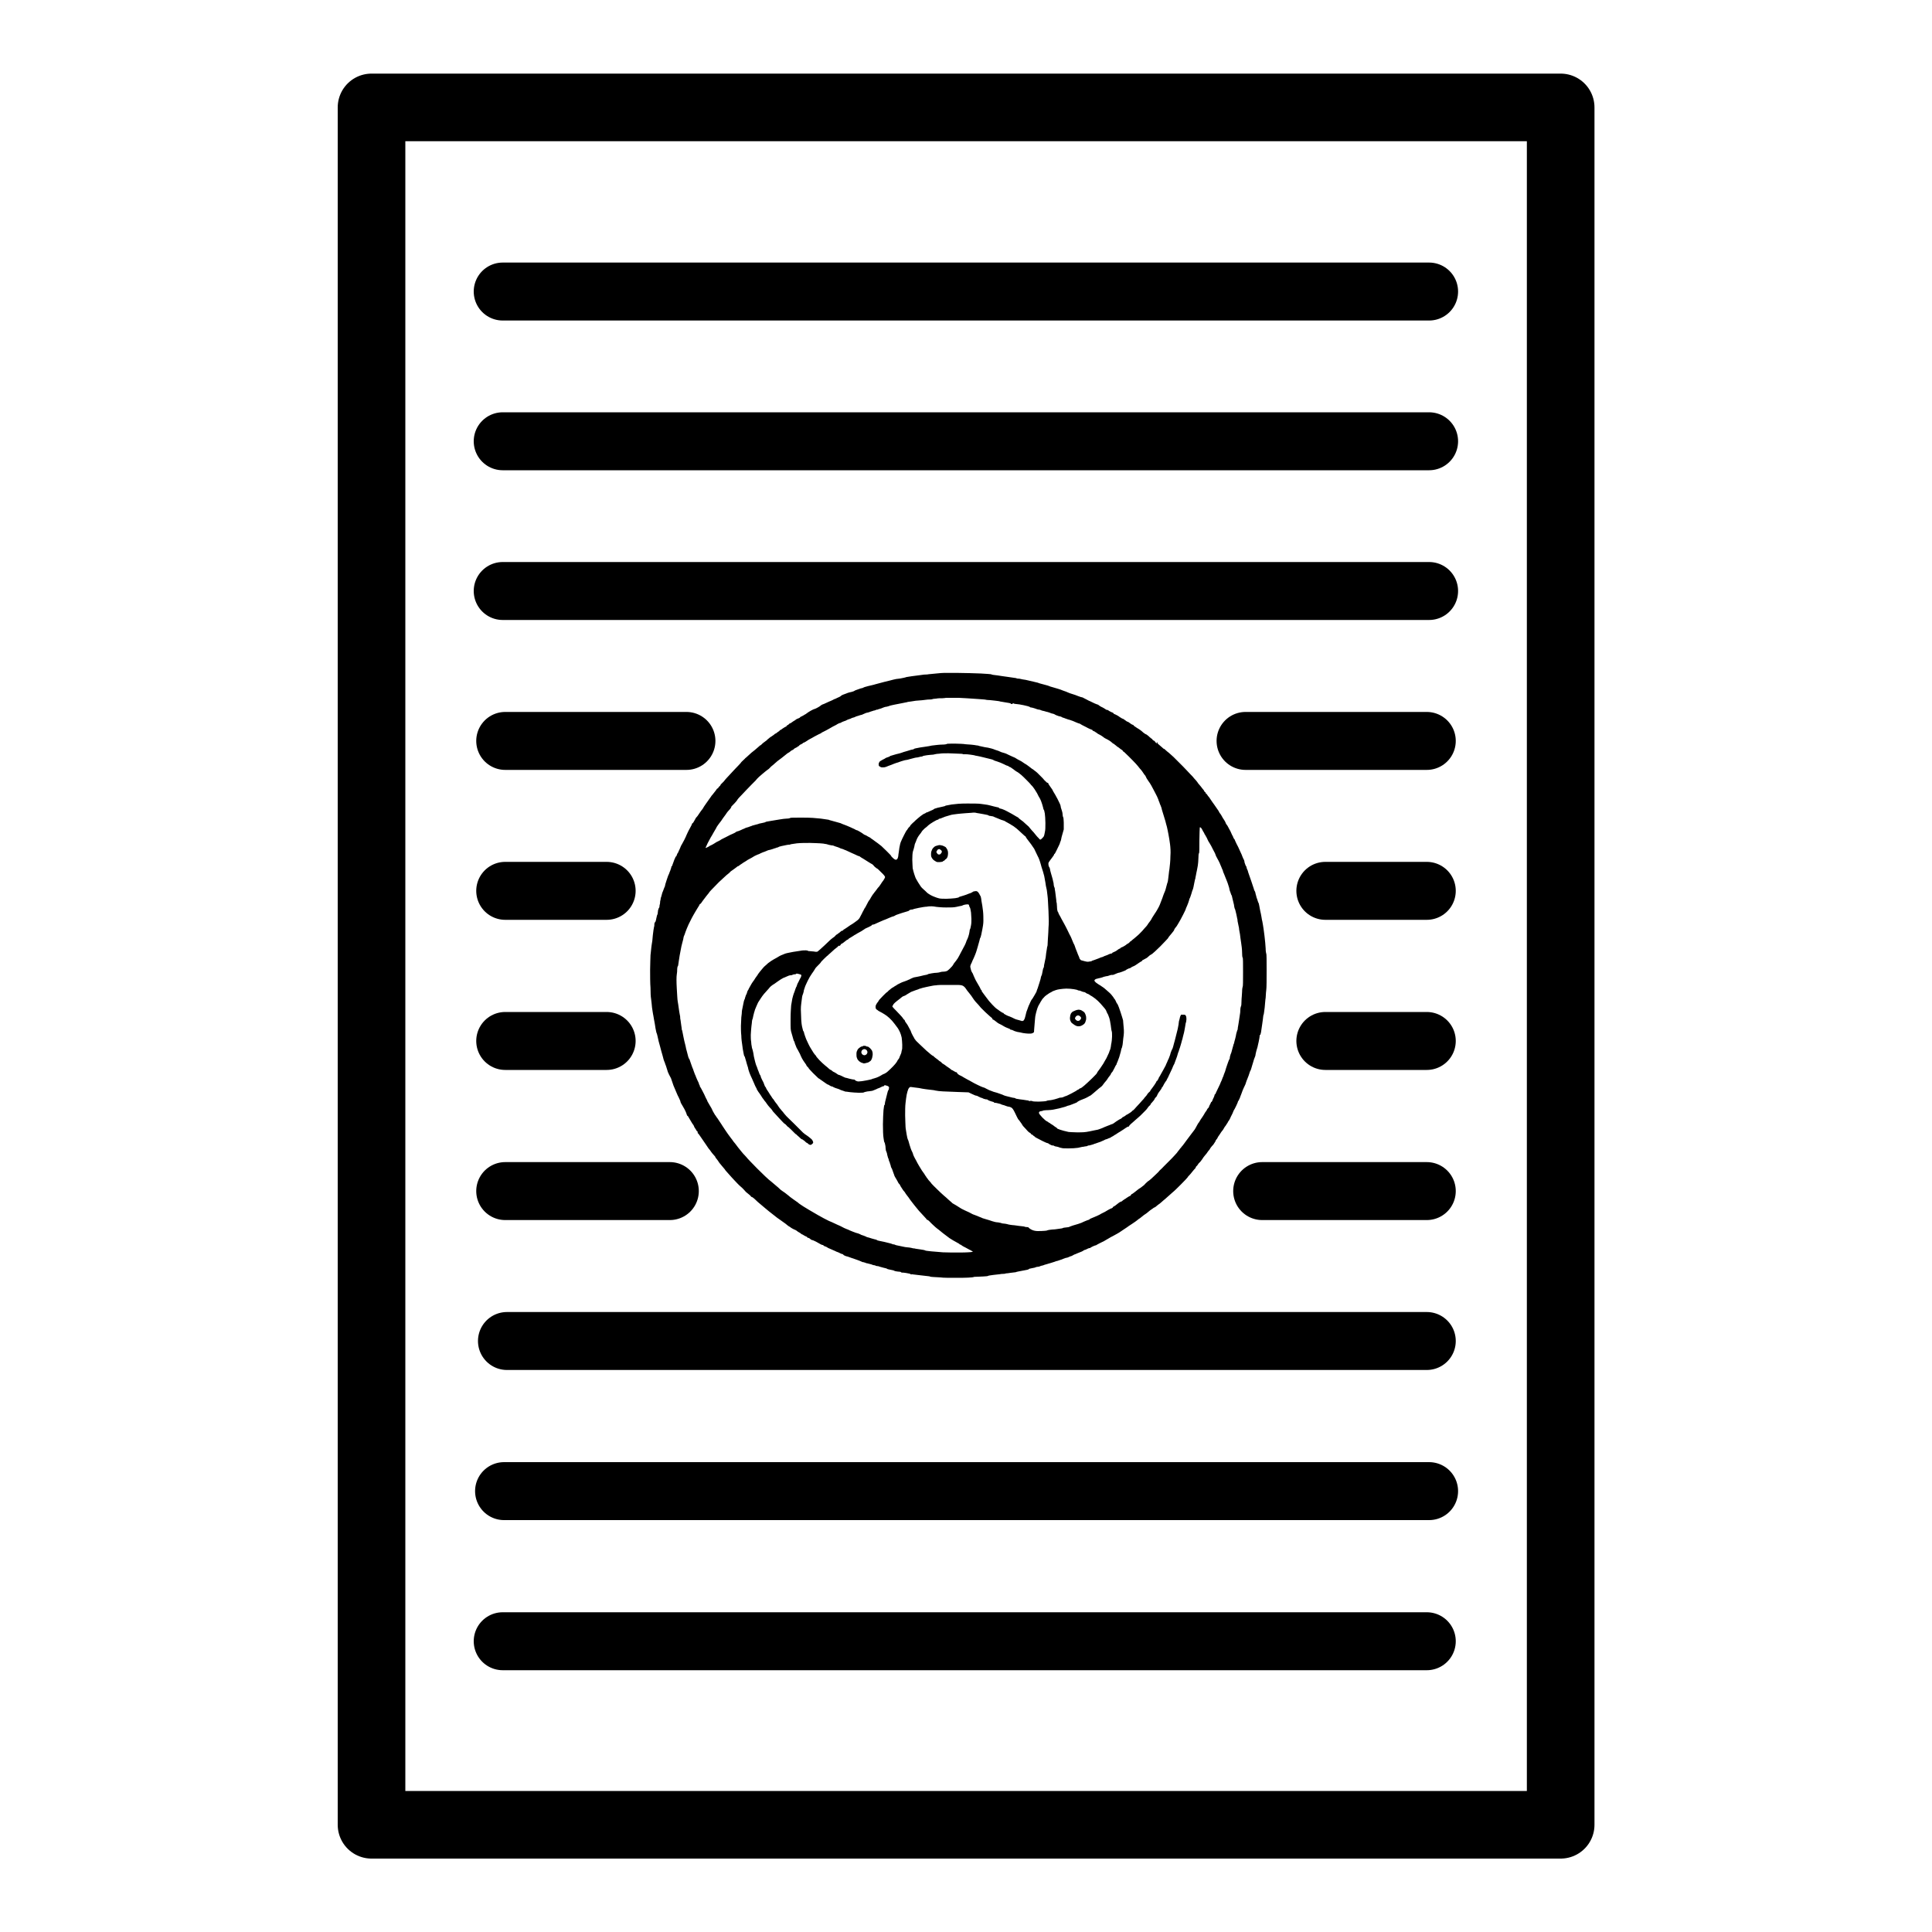 <?xml version="1.0" encoding="utf-8"?>
<!-- Generator: Adobe Illustrator 26.0.1, SVG Export Plug-In . SVG Version: 6.00 Build 0)  -->
<svg version="1.1"
	 id="Layer_1" xmlns:inkscape="http://www.inkscape.org/namespaces/inkscape" xmlns:sodipodi="http://sodipodi.sourceforge.net/DTD/sodipodi-0.dtd"
	 xmlns="http://www.w3.org/2000/svg" xmlns:xlink="http://www.w3.org/1999/xlink" x="0px" y="0px" viewBox="0 0 1000 1000"
	 style="enable-background:new 0 0 1000 1000;" xml:space="preserve">
<style type="text/css">
	.st0{fill:none;stroke:#000000;stroke-width:35;stroke-linejoin:round;stroke-miterlimit:10;}
	.st1{fill:none;stroke:#000000;stroke-width:30;stroke-linecap:round;stroke-miterlimit:10;}
</style>
<rect x="192.3" y="55.6" class="st0" width="615.5" height="888.9"/>
<line class="st1" x1="260.2" y1="150.9" x2="739.7" y2="150.9"/>
<line class="st1" x1="260.2" y1="228.4" x2="739.7" y2="228.4"/>
<line class="st1" x1="260.2" y1="305.9" x2="739.7" y2="305.9"/>
<g>
	<line class="st1" x1="261.5" y1="383.5" x2="355.3" y2="383.5"/>
	<line class="st1" x1="261.5" y1="461.1" x2="314" y2="461.1"/>
	<line class="st1" x1="261.5" y1="538.8" x2="314" y2="538.8"/>
	<line class="st1" x1="261.5" y1="616.5" x2="346.7" y2="616.5"/>
	<line class="st1" x1="738.5" y1="383.5" x2="644.7" y2="383.5"/>
	<line class="st1" x1="738.5" y1="461.1" x2="686" y2="461.1"/>
	<line class="st1" x1="738.5" y1="538.8" x2="686" y2="538.8"/>
	<line class="st1" x1="738.5" y1="616.5" x2="653.3" y2="616.5"/>
</g>
<line class="st1" x1="262.4" y1="694.1" x2="738.5" y2="694.1"/>
<line class="st1" x1="260.9" y1="771.8" x2="739.7" y2="771.8"/>
<line class="st1" x1="260.2" y1="849.5" x2="738.5" y2="849.5"/>
<g>
	<defs>
		<inkscape:perspective  id="perspective4373"></inkscape:perspective>
	</defs>
	
		<sodipodi:namedview  bordercolor="#666666" borderopacity="1.0" fit-margin-bottom="0" fit-margin-left="0" fit-margin-right="0" fit-margin-top="0" id="base" pagecolor="#ffffff" showgrid="false">
		</sodipodi:namedview>
	<path id="path8431_00000058588509201312276020000013919042263626363530_" d="M495.5,661.4c-3.8,0-7.7,0-8.5-0.2
		c-0.8,0-2.4-0.2-3.5-0.2s-1.9-0.2-2-0.2c0,0-0.3-0.2-0.6-0.2c-0.3,0-2.4-0.3-4.4-0.5c-2.2-0.3-4.1-0.5-4.2-0.5s-0.3-0.2-0.5,0
		s-0.3,0-0.6-0.2c-0.3-0.2-1.3-0.3-2.2-0.5c-0.9-0.2-1.9-0.2-2-0.2s-0.5,0-0.6-0.2c-0.2-0.2-0.6-0.3-1.3-0.3c-0.5,0-1.3-0.2-1.4-0.2
		c-0.3,0-0.8-0.2-0.9-0.3c-0.3-0.2-1.1-0.3-2-0.5c-0.8-0.2-1.6-0.3-1.7-0.5c-0.2-0.2-0.9-0.3-1.7-0.5c-0.8-0.2-1.7-0.5-2.2-0.6
		c-0.3-0.2-0.9-0.3-1.3-0.3c-0.3,0-0.8-0.2-0.8-0.2c0-0.2-0.3-0.2-0.6-0.2s-0.8-0.2-1.1-0.3c-0.3-0.2-1.1-0.3-1.7-0.5
		s-1.3-0.3-1.4-0.3c-0.2-0.2-0.5-0.3-0.8-0.3c-0.3-0.2-0.6-0.2-0.8-0.2s-0.6-0.2-0.8-0.3c-0.3-0.2-1.3-0.5-2-0.8
		c-0.9-0.3-2.2-0.8-3.2-1.1c-0.9-0.3-2-0.8-2.8-0.9c-0.8-0.3-1.4-0.6-1.4-0.8c-0.2-0.2-0.3-0.3-0.5-0.3s-0.8-0.2-1.3-0.5
		s-1.1-0.5-1.1-0.5c-0.2,0-0.8-0.3-1.4-0.6s-1.9-0.8-2.5-1.1c-0.8-0.3-1.4-0.6-1.6-0.8s-0.6-0.3-1.1-0.5s-0.8-0.3-0.8-0.5
		s-0.3-0.2-0.5-0.2s-0.5-0.2-0.8-0.3c-0.3-0.2-1.4-0.8-2.5-1.4c-1.1-0.6-2-0.9-2.2-0.9s-0.5-0.2-0.8-0.5s-0.8-0.6-1.1-0.6
		c-0.3,0-0.5-0.2-0.5-0.3c0-0.2-0.3-0.3-0.8-0.5s-0.9-0.5-1.1-0.6c-0.2-0.2-0.5-0.3-0.5-0.3c-0.2,0-0.5-0.2-0.6-0.3
		c-0.2-0.2-0.6-0.5-0.8-0.6c-0.3-0.2-0.6-0.3-0.9-0.5s-0.6-0.5-0.8-0.6c-0.2-0.2-0.5-0.3-0.5-0.3s-0.6-0.3-1.3-0.6
		c-0.6-0.3-1.4-0.8-1.7-1.1c-0.5-0.2-1.4-0.9-2.2-1.6c-0.8-0.6-2.2-1.6-2.8-2c-0.8-0.5-2.4-1.7-3.6-2.7c-1.3-1-3.2-2.5-4.1-3.3
		s-2.4-2-3.2-2.7c-0.8-0.6-1.7-1.6-2.4-2.2c-0.6-0.5-1.1-0.9-1.3-0.9s-0.5-0.2-0.6-0.5c-0.3-0.3-0.9-0.9-1.6-1.4s-1.3-1.1-1.4-1.3
		c-0.2-0.2-1.1-1.3-2.2-2.2s-2.5-2.5-3.2-3.2c-0.8-0.8-2-2.2-3-3.3c-0.9-1.1-1.9-2-2-2.4c-0.3-0.3-0.9-1.1-1.6-1.9s-1.6-1.9-1.9-2.5
		c-0.5-0.6-0.9-1.3-1.1-1.4c-0.2-0.2-0.3-0.5-0.3-0.5c0-0.2-0.3-0.6-0.8-1.1s-1.1-1.3-1.4-1.7c-0.3-0.5-0.9-1.3-1.3-1.7
		c-0.3-0.5-1.1-1.6-1.7-2.5s-1.7-2.5-2.4-3.5s-1.3-1.9-1.4-1.9c-0.2,0-0.2-0.2-0.2-0.5s0-0.5-0.2-0.5s-0.5-0.6-0.9-1.3
		c-0.5-0.6-0.8-1.3-0.8-1.4c0-0.2-0.2-0.3-0.3-0.6c-0.2-0.2-0.8-1.1-1.3-2s-1.1-1.9-1.3-2.2c-0.2-0.3-0.3-0.6-0.5-0.6
		s-0.2-0.2-0.2-0.2c0-0.2-0.3-0.8-0.6-1.7c-0.3-0.8-1.1-2.2-1.7-3.2c-0.6-0.9-1.1-1.9-1.1-2.2s-0.3-0.8-0.5-1.3s-0.5-1.1-0.6-1.3
		c-0.2-0.2-0.6-1.3-1.1-2.4c-0.5-1.1-1.1-2.5-1.4-3.3s-0.8-2.4-1.3-3.8c-0.9-1.6-1.4-2.7-1.4-2.8c-0.2-0.2-0.3-0.8-0.5-1.4
		c-0.2-0.6-0.5-1.6-0.6-1.9s-0.3-0.9-0.5-1.3c0-0.3-0.3-0.9-0.5-1.4s-0.5-1.4-0.6-2c-0.2-0.6-0.5-2-0.9-3.2
		c-0.3-1.1-0.9-3.5-1.4-5.2c-0.3-1.7-0.8-3.3-0.8-3.5s-0.2-0.5-0.2-0.6c-0.2-0.2-0.3-1.3-0.6-2.5c-0.2-1.3-0.5-3.3-0.8-4.7
		c-0.2-1.4-0.5-2.7-0.5-2.8s-0.3-1.6-0.5-3.2c-0.2-1.6-0.3-3.6-0.5-4.6s-0.3-3.5-0.3-5.7c-0.2-2.2-0.2-6.5-0.2-9.4s0.2-6.3,0.2-7.5
		c0.2-1.1,0.2-2.5,0.3-2.8c0-0.5,0.2-1.6,0.3-2.5c0.2-0.9,0.5-3.2,0.6-5c0.2-1.9,0.5-3.8,0.6-4.2c0.2-0.5,0.2-1.1,0.2-1.6
		c0-0.3,0.2-0.8,0.2-0.9c0.3,0.2,0.6-0.9,0.8-2c0.2-1.1,0.5-2,0.5-2c0.2,0,0.2-0.3,0.2-0.6c0-0.3,0.2-0.9,0.2-1.6
		c0.2-0.5,0.3-1.1,0.5-1.3c0.2-0.2,0.3-0.8,0.3-1.4c0.2-0.5,0.3-1.4,0.3-2c0.2-0.6,0.3-1.4,0.3-1.7c0.2-0.3,0.5-1.6,0.8-2.7
		c0.6-1.3,0.9-2.5,1.1-2.8s0.3-0.6,0.3-0.8c0-0.2,0.3-1.4,0.8-2.8s0.9-2.8,1.1-3c0.2-0.3,0.3-0.8,0.5-1.3s0.5-1.1,0.6-1.6
		c0.2-0.5,0.3-0.9,0.3-1.1s0-0.3,0.2-0.3s0.3-0.8,0.6-1.4c0.3-0.8,0.6-1.7,0.8-2.2c0.2-0.5,0.5-0.9,0.5-1.1s0-0.3,0.2-0.3
		s0.3-0.3,0.5-0.8s0.3-0.9,0.5-1.1s0.3-0.3,0.3-0.5c0,0,0.2-0.6,0.5-1.1c0.3-0.6,0.6-1.4,0.8-1.9c0.2-0.5,0.5-0.9,0.5-0.9
		s0.6-1.1,1.3-2.4c0.6-1.3,1.1-2.2,1.1-2.4c0,0,0.3-0.6,0.6-1.3c0.3-0.6,0.9-1.9,1.4-2.7c0.5-0.9,0.9-1.7,0.9-1.9
		c0-0.2,0.2-0.3,0.3-0.3c0.2-0.2,0.5-0.5,0.6-0.8c0.2-0.3,0.6-1.1,0.8-1.4c0.2-0.5,0.5-0.9,0.6-0.9c0.2-0.2,0.8-0.9,1.4-1.9
		c0.6-0.9,1.3-1.9,1.6-2.2c0.3-0.3,0.5-0.8,0.6-0.9c0-0.2,0.6-0.9,1.1-1.7c0.5-0.8,1.4-1.9,1.9-2.7c0.5-0.8,1.1-1.4,1.1-1.6
		c0.2-0.2,0.8-0.9,1.4-1.7c0.6-0.8,1.3-1.6,1.3-1.7c0-0.2,0.2-0.3,0.5-0.5c0.2-0.2,0.5-0.3,0.5-0.5s0.2-0.3,0.5-0.6
		c0.3-0.2,0.5-0.5,0.5-0.6c0-0.2,0.2-0.3,0.3-0.5c0.2-0.2,0.8-0.8,1.4-1.4c0.6-0.8,1.3-1.6,1.6-1.9c0.3-0.3,2-2.2,3.9-4.2
		s3.5-3.6,3.5-3.8c0,0,0.5-0.6,1.1-1.1s1.1-1.1,1.1-1.1s0.8-0.6,1.6-1.4c0.8-0.8,2.2-2,3.3-2.8c0.9-0.8,2-1.7,2.2-1.9
		c0.2-0.2,0.5-0.5,0.6-0.5c0.2,0,0.5-0.3,0.8-0.6c0.3-0.3,0.8-0.8,0.9-0.8c0.2-0.2,0.5-0.3,0.8-0.6c0.3-0.2,0.9-0.6,1.3-1.1
		c0.5-0.3,0.9-0.8,1.1-0.9s0.6-0.5,0.9-0.6c0.3-0.2,0.9-0.6,1.3-0.9c0.3-0.3,0.6-0.6,0.8-0.6c0.2,0,0.5-0.3,0.9-0.6s0.8-0.6,0.9-0.6
		s0.3-0.2,0.3-0.3c0-0.2,0.2-0.3,0.3-0.3s0.5-0.2,0.6-0.3c0.2-0.2,0.8-0.6,1.3-0.9s0.9-0.6,1.1-0.6s0.3-0.2,0.3-0.3
		c0-0.2,0.5-0.5,0.8-0.6c0.3-0.2,0.6-0.5,0.6-0.5c0-0.2,0.2-0.2,0.2-0.2c0.2,0,0.8-0.3,1.4-0.8s1.6-0.9,1.9-1.3
		c0.3-0.2,0.9-0.5,1.3-0.6c0.3-0.2,0.8-0.3,0.8-0.5s0.5-0.3,0.8-0.5s1.1-0.5,1.4-0.8c0.5-0.2,0.9-0.5,1.3-0.8c0.2-0.2,1.1-0.8,2-1.3
		s1.7-0.9,1.9-0.9s0.8-0.3,1.4-0.6c0.6-0.3,1.6-0.9,2-1.3c0.5-0.3,0.8-0.5,0.9-0.5s0.9-0.3,1.9-0.8s2-0.9,2.5-1.1s0.9-0.5,1.1-0.5
		c0.2-0.2,0.3-0.3,0.5-0.3s0.8-0.3,1.4-0.6c0.6-0.3,1.4-0.6,1.7-0.8c0.5-0.5,0.8-0.6,0.8-0.6c0.2-0.2,1.1-0.5,2.2-0.9
		c1.1-0.5,2.4-0.8,3-0.9c0.5-0.2,1.1-0.3,1.3-0.5s0.6-0.3,1.1-0.5s1.3-0.5,1.7-0.6c0.5-0.2,0.9-0.3,1.1-0.3s0.5-0.2,0.8-0.3
		c0.2-0.2,1.4-0.5,2.5-0.8s2.8-0.6,3.6-0.9c0.8-0.2,3-0.8,4.9-1.3s3.9-0.9,4.4-1.1c0.6-0.2,2.2-0.5,3.6-0.6c1.4-0.3,2.7-0.5,2.8-0.6
		c0.2-0.2,1.7-0.3,3.3-0.6c1.6-0.2,3.6-0.5,4.6-0.6c0.9-0.2,2.4-0.3,3.3-0.3c0.9-0.2,3.2-0.3,4.7-0.5c1.6-0.2,3.5-0.3,3.9-0.3
		c0.5,0,3.9,0,7.4,0c3.6,0,8.8,0.2,11.8,0.3c3,0.2,5.5,0.3,5.5,0.5c0.2,0,0.5,0.2,0.8,0.2s1.4,0.2,2.4,0.3c1,0.2,3.5,0.5,5.5,0.8
		s3.9,0.6,4.1,0.6c0.2,0.2,0.8,0.3,1.7,0.3c0.8,0.2,2.2,0.5,3.2,0.6c0.9,0.2,2.7,0.6,3.9,0.9c1.3,0.3,2.4,0.6,2.5,0.6
		c0.2,0.2,1.6,0.5,3,0.9c1.4,0.3,2.8,0.8,3,0.9c0.2,0.2,1.1,0.3,1.9,0.6c0.9,0.3,2,0.6,2.7,0.8c0.6,0.2,1.6,0.5,2.2,0.8
		c0.6,0.2,1.4,0.5,1.7,0.6c0.3,0.2,1.3,0.5,1.9,0.8c0.6,0.2,1.9,0.6,2.8,0.9c0.9,0.3,1.9,0.8,2.4,0.9c0.5,0.2,0.9,0.3,1.1,0.3
		s0.6,0.2,1.1,0.5s1.7,0.8,2.5,1.3c0.9,0.3,2.2,1.1,3,1.4s1.4,0.6,1.6,0.6c0.2,0,0.3,0.2,0.5,0.3c0.2,0.2,0.8,0.6,1.4,0.9
		c0.8,0.3,1.6,0.9,2,1.1c0.3,0.3,0.8,0.5,1.1,0.5s0.3,0,0.5,0.2s0.3,0.3,0.8,0.5c0.3,0.2,0.9,0.5,1.3,0.6c0.3,0.2,0.6,0.3,0.6,0.5
		s0.5,0.3,0.9,0.5c0.5,0.2,1.6,0.8,2.2,1.3c0.8,0.5,1.4,0.9,1.6,0.9c0.2,0,0.6,0.3,1.3,0.8c0.6,0.5,1.1,0.8,1.3,0.8s0.6,0.3,1.3,0.8
		c0.6,0.5,1.3,0.8,1.4,0.8c0.2,0,0.3,0,0.3,0.2s0.5,0.5,1.1,0.9s1.3,0.9,1.4,0.9c0.2,0.2,0.6,0.3,0.9,0.6c0.3,0.2,1.1,0.8,1.7,1.4
		c0.6,0.5,1.3,0.9,1.4,0.9c0.2,0,0.5,0.3,0.9,0.6c0.5,0.3,0.9,0.9,1.3,1.1c0.2,0.2,0.5,0.5,0.6,0.5c0.2,0,0.3,0.2,0.5,0.5
		s0.5,0.5,0.6,0.5c0.2,0,0.3,0.2,0.5,0.3c0.2,0.2,0.5,0.5,0.6,0.8c0.3,0.3,0.6,0.5,0.6,0.2c0.2-0.2,0-0.2,0-0.2
		c-0.2,0.2-0.2,0-0.2,0s0.2-0.2,0.3-0.2c0.2,0,0.3,0.2,0.2,0.3c0,0.3,0.3,0.6,1.3,1.4c0.8,0.6,1.4,1.3,1.6,1.4
		c0.2,0.2,0.3,0.3,0.5,0.3s0.6,0.5,1.1,0.9c0.5,0.5,1.1,0.9,1.1,0.9s1.3,1.1,2.7,2.4c1.4,1.4,3.6,3.6,5,5s3,3.2,3.6,3.8
		c0.6,0.6,1.6,1.6,2,2.2c0.5,0.5,1.6,1.7,2.2,2.7c0.8,0.9,1.7,2,2.2,2.7c0.5,0.5,0.9,1.1,0.9,1.3c0.2,0.2,0.3,0.5,0.5,0.5
		c0.2,0.2,0.3,0.3,0.3,0.5s0,0.3,0.2,0.3s0.5,0.5,0.9,1.1c0.5,0.5,1.1,1.4,1.4,1.9c0.3,0.5,0.8,1.1,1.1,1.6c0.3,0.3,1.1,1.6,1.9,2.7
		c0.8,1.1,1.4,2,1.4,2.2c0,0,0.2,0.3,0.3,0.5c0.2,0.2,0.5,0.6,0.8,1.1c0.2,0.3,0.6,1.1,0.9,1.6c0.3,0.5,0.8,1.1,0.9,1.4
		c0.2,0.3,0.5,0.9,0.6,1.3c0.2,0.3,0.5,0.8,0.5,0.8c0.2,0,0.3,0.5,0.6,0.9c0.3,0.5,0.8,1.6,1.3,2.4c0.3,0.8,0.8,1.7,0.9,2
		c0.2,0.3,0.5,0.8,0.6,1.3c0.2,0.3,0.5,0.8,0.5,0.8c0.2,0,0.2,0.2,0.2,0.3s0.5,1.1,0.9,2c0.5,0.9,1.3,2.5,1.7,3.5s1.1,2.2,1.3,3
		c0.3,0.8,0.6,1.4,0.6,1.4c0.2,0.2,0.5,0.9,0.6,1.9c0.3,0.9,0.6,1.7,0.8,1.9c0.2,0.2,0.2,0.3,0.2,0.6c0,0.2,0.2,0.6,0.3,0.9
		c0.2,0.3,0.5,1.1,0.6,1.7c0.2,0.6,0.9,2.7,1.6,4.6c0.6,1.9,1.3,3.8,1.3,3.9c0,0.3,0.2,0.6,0.3,0.9c0.2,0.2,0.5,0.9,0.6,1.7
		c0.2,0.8,0.5,1.6,0.5,1.9c0.2,0.3,0.3,0.9,0.5,1.4s0.3,1.1,0.5,1.3c0.2,0.2,0.5,2.2,0.9,4.2c0.5,2,0.8,4.2,0.9,4.7
		c0.2,0.5,0.3,1.6,0.5,2.5s0.5,3.5,0.8,5.7s0.5,5,0.6,6.5c0,1.3,0.2,2.5,0.3,2.7c0.2,0.2,0.2,3.6,0.2,8.5c0,4.6,0,9.3-0.2,10.5
		c-0.2,1.3-0.2,3-0.3,3.9c-0.2,0.9-0.3,3.2-0.5,5c-0.2,1.9-0.5,3.5-0.5,3.6c-0.2,0.2-0.2,0.6-0.3,1.3c0,0.5-0.3,2.2-0.5,3.8
		s-0.5,3.5-0.6,4.1c-0.2,0.8-0.3,1.4-0.5,1.4s-0.2,0.2-0.2,0.5s-0.2,1.6-0.5,3s-0.6,2.5-0.6,2.7c0,0-0.3,0.9-0.6,2s-0.5,2.2-0.5,2.4
		s-0.2,0.6-0.3,0.9c-0.2,0.3-0.6,1.6-0.9,2.7c-0.3,1.1-0.8,2.5-0.9,3c-0.2,0.5-0.3,1.1-0.5,1.3s-0.5,1.4-0.9,2.5
		c-0.5,1.1-0.9,2.5-1.1,2.8c-0.2,0.5-0.3,0.8-0.3,0.9c0,0.2-0.2,0.5-0.3,0.9c-0.2,0.5-0.6,1.3-0.9,1.9c-0.3,0.6-0.8,1.9-1.1,2.8
		s-0.8,1.9-0.9,2.4c-0.2,0.5-0.5,0.9-0.5,1.1c0,0.2-0.2,0.3-0.2,0.3c-0.2,0-0.2,0.2-0.2,0.2c0,0.2-0.2,0.8-0.5,1.4
		c-0.3,0.6-0.6,1.4-0.9,1.9c-0.2,0.5-0.5,0.9-0.6,1.1c-0.2,0.2-0.5,1.1-0.9,2c-0.5,0.9-1.1,2.2-1.3,2.7c-0.3,0.5-0.6,1.1-0.8,1.3
		s-0.3,0.3-0.3,0.5s-0.2,0.3-0.3,0.5c-0.2,0.2-0.6,1.1-1.3,1.9c-0.5,0.9-1.1,1.9-1.3,2c-0.2,0.2-0.8,1.1-1.3,1.9
		c-0.6,0.8-1.1,1.6-1.1,1.7s-0.2,0.5-0.5,0.8s-0.5,0.6-0.5,0.8s-0.3,0.5-0.5,0.9c-0.3,0.5-0.8,1.3-1.3,1.7c-0.5,0.5-1.1,1.4-1.4,2
		c-0.5,0.5-0.9,1.1-1.1,1.4c-0.2,0.3-0.6,0.9-1.1,1.4c-0.5,0.6-1.3,1.6-1.6,2.2c-0.5,0.6-0.9,1.3-1.3,1.6c-0.3,0.2-0.6,0.6-0.9,1.1
		c-0.3,0.5-0.6,0.8-0.8,0.9c-0.2,0.2-0.3,0.5-0.3,0.6c0,0.2-0.2,0.3-0.3,0.5c-0.2,0.2-0.8,0.8-1.4,1.6c-0.6,0.8-1.3,1.6-1.6,1.9
		c-0.3,0.3-0.8,0.8-0.9,1.1c-0.2,0.3-1.7,1.9-3.3,3.5s-3.6,3.6-4.4,4.2c-0.8,0.8-2,1.7-2.7,2.4c-0.6,0.6-1.6,1.4-2.2,1.9
		c-0.6,0.5-1.7,1.6-2.7,2.2c-0.9,0.8-1.7,1.4-1.9,1.4s-0.5,0.3-0.8,0.5s-0.8,0.6-1.3,0.9c-0.5,0.3-0.9,0.8-1.1,0.9
		c-0.2,0.2-0.5,0.3-0.6,0.5c-0.2,0.2-0.9,0.6-1.6,1.1c-0.6,0.5-1.6,1.3-2,1.6c-0.5,0.3-0.9,0.6-0.9,0.6s-0.3,0.2-0.6,0.5
		c-0.3,0.2-1.4,1.1-2.7,1.9c-1.3,0.8-2.4,1.6-2.5,1.7c-0.2,0.2-1.3,0.8-2.4,1.6c-1.1,0.8-2.4,1.6-3,1.9c-0.5,0.3-1.4,0.8-2,1.1
		s-1.6,0.8-2,1.1c-0.5,0.3-1.4,0.8-1.9,1.1s-1.3,0.8-1.7,0.9c-0.3,0.2-1.1,0.5-1.6,0.8s-0.9,0.5-1.1,0.6c-0.2,0.2-0.5,0.3-0.6,0.3
		c-0.3,0-0.9,0.3-1.6,0.6c-0.6,0.3-1.1,0.6-1.1,0.6c0,0.2-0.3,0.2-0.5,0.2s-0.8,0.2-1.3,0.5s-1.1,0.5-1.3,0.5s-0.3,0.2-0.5,0.3
		c-0.2,0.2-0.6,0.3-0.9,0.5c-0.5,0.2-1.3,0.5-2,0.8s-1.4,0.6-1.4,0.6c-0.2,0-0.6,0.2-1.1,0.5s-0.9,0.5-1.1,0.5
		c-0.2,0-0.5,0.2-0.8,0.3c-0.3,0.2-1.1,0.5-1.9,0.6c-0.6,0.2-1.3,0.5-1.4,0.5c-0.2,0.2-0.8,0.3-1.6,0.6s-1.7,0.6-2,0.6
		c-0.3,0.2-0.9,0.3-1.4,0.5s-1.1,0.3-1.6,0.5s-1.3,0.3-1.7,0.5c-0.5,0.2-1.3,0.3-1.6,0.5c-0.5,0.2-0.9,0.3-1.1,0.3
		c-0.2,0-0.6,0.2-0.9,0.3c-0.3,0.2-0.9,0.3-1.3,0.3s-0.8,0.2-0.9,0.2c-0.2,0.2-0.9,0.3-1.9,0.5c-0.9,0.2-1.7,0.3-1.7,0.5
		s-1.4,0.5-3.2,0.8c-1.6,0.3-3.3,0.6-3.6,0.8c-0.3,0-1.4,0.2-2.5,0.3c-1.1,0.2-2.2,0.3-2.5,0.3c-0.3,0.2-1.4,0.3-2.4,0.3
		c-0.9,0.2-2.8,0.3-4.1,0.5s-2.5,0.3-2.8,0.5c-0.2,0.2-1.4,0.2-2.5,0.3c-1.1,0-3.3,0.2-4.7,0.2C503.7,661.3,499.3,661.4,495.5,661.4
		L495.5,661.4z M497,648.3c3.2,0,5.8-0.2,6.1-0.3l0.5-0.2l-0.6-0.3c-0.3-0.2-0.8-0.5-1.1-0.6c-0.3-0.2-1.4-0.8-2.4-1.3
		c-1.1-0.5-1.9-1.1-1.9-1.1c0-0.2-0.2-0.2-0.3-0.2c-0.2,0-0.5-0.2-0.6-0.3c-0.2-0.2-0.6-0.5-0.9-0.6c-0.3-0.2-1.4-0.8-2.5-1.4
		c-1.1-0.6-2.7-1.7-3.5-2.4c-0.8-0.6-2.7-2-3.8-3c-1.3-0.9-2.7-2.2-3.2-2.7s-1.4-1.3-1.7-1.7c-0.5-0.5-0.9-0.8-1.1-0.8
		s-0.5-0.3-0.6-0.6c-0.3-0.3-1.3-1.4-2.2-2.4c-0.9-0.9-2.2-2.4-2.8-3.2c-0.6-0.8-1.6-1.9-2-2.5c-0.5-0.6-1.1-1.4-1.3-1.7
		s-0.6-0.8-0.9-1.3c-0.3-0.3-0.8-1.1-1.3-1.7c-0.3-0.6-0.9-1.4-1.4-1.9c-0.3-0.5-0.9-1.4-1.3-2c-0.3-0.6-0.6-1.3-0.8-1.3
		c-0.2-0.2-0.5-0.6-0.8-1.3c-0.3-0.6-0.8-1.4-1.1-1.9c-0.3-0.5-0.5-0.9-0.5-0.9c0-0.2-0.3-0.8-0.6-1.7c-0.3-0.8-0.6-1.6-0.6-1.7
		c0-0.2-0.2-0.3-0.2-0.5c-0.2-0.2-0.5-0.8-0.6-1.6c-0.3-0.8-0.5-1.4-0.5-1.6c0-0.2-0.2-0.3-0.2-0.5c-0.2,0-0.2-0.3-0.2-0.5
		s-0.2-0.5-0.2-0.8c-0.2-0.2-0.3-0.8-0.5-1.4c-0.2-0.6-0.3-1.3-0.3-1.4s-0.2-0.6-0.3-0.9c-0.2-0.3-0.3-0.6-0.3-0.9
		c0-0.2-0.2-1.1-0.2-2c-0.2-0.9-0.3-1.7-0.5-1.9s-0.3-1.1-0.5-2.4c-0.2-1.1-0.3-4.2-0.3-6.9c0-2.8,0.2-5.8,0.3-7.4
		c0.2-1.4,0.3-2.7,0.5-2.7s0.2-0.3,0.2-0.6s0.2-1.4,0.5-2.4c0.3-1.1,0.6-2.4,0.8-3.2c0.2-0.6,0.3-1.3,0.5-1.4s0.2-0.6,0.3-0.9
		c0.2-0.6,0-0.8-0.3-1.1c-0.2-0.2-0.8-0.3-1.3-0.5c-0.6-0.2-0.9,0-0.9,0.2s-0.2,0.2-0.3,0.2c-0.2,0-0.8,0.2-1.3,0.5
		c-0.5,0.2-0.9,0.5-1.1,0.5s-0.8,0.3-1.4,0.6s-1.6,0.6-2,0.8c-0.5,0-1.6,0.3-2.4,0.3c-0.8,0.2-1.7,0.3-1.9,0.5
		c-0.3,0.2-1.4,0.2-2.8,0.2c-1.3,0-3.3-0.2-4.4-0.3c-1.1-0.2-2.4-0.3-2.5-0.3c-0.3-0.2-0.9-0.3-1.4-0.5s-0.9-0.3-0.9-0.3
		s-0.9-0.5-2-0.8s-2-0.8-2-0.8c-0.2-0.2-0.5-0.3-0.9-0.3c-0.5-0.2-0.9-0.5-1.1-0.6c-0.2-0.2-0.5-0.3-0.6-0.3c-0.2,0-1.1-0.6-2.2-1.4
		c-1.1-0.8-2-1.4-2-1.4s-0.3-0.3-0.8-0.5c-0.3-0.3-1.7-1.6-2.8-2.7c-1.3-1.3-2.2-2.4-2.2-2.4c0-0.2-0.3-0.5-0.6-0.8
		c-0.3-0.3-0.6-0.6-0.6-0.8s-0.5-0.8-0.9-1.4c-0.5-0.6-1.1-1.7-1.4-2.2c-0.3-0.6-0.8-1.6-1.1-2.4c-0.3-0.6-0.8-1.4-0.9-1.7
		c-0.2-0.3-0.5-0.9-0.8-1.4c-0.2-0.5-0.6-1.4-0.8-2c-0.2-0.6-0.3-1.3-0.5-1.4c-0.2-0.2-0.3-0.8-0.5-1.4c-0.2-0.6-0.5-1.9-0.8-2.8
		c-0.5-1.6-0.5-2-0.5-6.9c0-3.8,0.2-5.8,0.3-7.4c0.2-1.1,0.5-2.7,0.6-3.5c0.2-0.8,0.6-2.4,1.1-3.5c0.3-1.1,0.8-2.2,0.9-2.5
		c0.2-0.2,0.3-0.5,0.3-0.6s0.3-1.1,0.8-1.9c0.5-0.9,0.9-2,1.3-2.5c0.3-0.8,0.3-0.9,0.2-1.3c-0.2-0.2-0.6-0.3-1.4-0.5
		c-0.6-0.2-1.3-0.2-1.3,0s-0.5,0.2-0.8,0.2s-0.8,0.2-0.9,0.2c-0.2,0.2-0.6,0.3-1.1,0.3s-1.3,0.3-1.9,0.6c-0.6,0.3-1.4,0.6-1.9,0.8
		c-0.5,0.2-1.9,1.1-3,1.9s-2.2,1.6-2.5,1.7c-0.3,0.2-1.3,0.9-2,1.9c-0.8,0.9-2,2.2-2.5,2.8s-1.3,1.7-1.6,2.2
		c-0.3,0.5-0.8,1.3-1.1,1.7c-0.3,0.3-0.8,1.6-1.3,2.7c-0.5,1.1-0.9,2.2-0.9,2.5c-0.2,0.3-0.3,1.3-0.6,2.2c-0.2,0.9-0.3,1.7-0.5,1.9
		c0,0.2-0.2,0.6-0.2,1.3c0,0.6-0.2,1.3-0.2,1.7s-0.2,1.4-0.2,2s-0.2,2-0.2,3s0,2.5,0.2,3.5c0,0.9,0.2,2,0.3,2.4c0,0.5,0.3,1.4,0.5,2
		c0.2,0.8,0.5,2.2,0.6,3.2c0.2,1,0.6,2.5,0.8,3.3s0.6,1.9,0.8,2.2c0.2,0.5,0.3,0.9,0.3,0.9c0,0.2,0.2,0.5,0.3,0.8
		c0.2,0.3,0.3,0.9,0.5,1.3c0.2,0.5,0.3,0.9,0.5,1.1c0.2,0.2,0.3,0.5,0.3,0.6c0,0.2,0.3,1.1,0.8,2s0.9,1.7,0.9,1.9
		c0,0,0.2,0.5,0.3,0.8s0.3,0.8,0.5,0.9c0.2,0.2,0.3,0.5,0.3,0.5c0,0.2,0.5,1.1,1.3,2.2c0.6,1.1,1.3,2,1.3,2s0.2,0.3,0.5,0.8
		s0.6,0.8,0.6,0.8c0.2,0.2,0.3,0.3,0.3,0.3c0,0.2,0.5,0.8,0.9,1.4c0.5,0.6,1.3,1.6,1.6,2.2c0.3,0.5,0.8,1.1,1.1,1.4
		c0.2,0.3,0.6,0.8,1.1,1.3c0.3,0.5,0.9,1.1,1.3,1.6c0.3,0.5,2.4,2.4,4.4,4.4s4.1,4.1,4.7,4.7c0.6,0.5,1.1,0.9,1.1,0.9
		s0.8,0.5,1.6,1.1c0.8,0.6,1.6,1.3,1.7,1.4c0.2,0.2,0.5,0.5,0.6,0.8c0.2,0.3,0.3,0.8,0.3,0.9c0,0.3-0.2,0.6-0.5,0.8
		c-0.2,0.2-0.6,0.5-0.9,0.5s-0.8-0.2-1.1-0.5c-0.3-0.2-0.5-0.5-0.6-0.5c-0.2,0-0.5-0.2-0.8-0.5s-0.8-0.8-1.1-0.9
		c-0.3-0.3-0.6-0.5-0.8-0.5c-0.2,0-0.8-0.5-1.6-1.3c-0.8-0.6-1.4-1.3-1.4-1.3c-0.2,0-0.5-0.3-0.8-0.6s-1.3-1.3-1.9-1.9
		c-0.6-0.6-1.4-1.3-1.4-1.3c-0.2,0-0.5-0.3-0.9-0.8s-0.8-0.8-0.9-0.8c-0.2,0-1.4-1.3-2.8-2.8c-1.4-1.6-3-3.2-3.3-3.6
		c-0.3-0.5-0.9-1.4-1.6-2c-0.6-0.6-1.3-1.6-1.6-2c-0.3-0.5-0.9-1.3-1.3-1.7c-0.3-0.5-0.6-0.9-0.8-1.1c-0.2-0.2-0.5-0.8-0.9-1.4
		c-0.5-0.8-1.1-1.6-1.4-2c-0.3-0.5-0.6-0.9-0.8-1.3c0-0.3-0.3-0.8-0.5-1.1s-0.6-1.3-0.9-2c-0.3-0.8-0.9-1.9-1.1-2.5
		c-0.3-0.5-0.6-1.4-0.9-2s-0.6-1.6-0.8-2.2c-0.2-0.6-0.3-1.1-0.3-1.3c0,0-0.3-0.9-0.6-1.9c-0.3-0.9-0.6-2.4-0.8-2.8
		c-0.2-0.6-0.3-1.3-0.5-1.3c-0.2-0.2-0.3-0.9-0.5-1.9c-0.2-0.9-0.5-2.7-0.6-3.8c-0.2-1.1-0.5-3.5-0.5-5c-0.2-1.6-0.2-3.9-0.2-5
		s0.2-3.2,0.2-4.4c0.2-1.3,0.3-2.7,0.3-3.2s0.2-0.9,0.2-1.1c0-0.2,0.3-1.3,0.5-2.5c0.2-1.3,0.5-2.2,0.6-2.4c0.2-0.2,0.3-0.5,0.3-0.9
		c0.2-0.3,0.3-1.1,0.6-1.6c0.3-0.5,0.5-1.1,0.5-1.3s0.2-0.5,0.3-0.8c0.2-0.2,0.5-0.8,0.6-1.1c0.2-0.5,0.5-0.8,0.5-0.9
		s0.5-0.8,0.9-1.6c0.5-0.8,0.9-1.4,1.1-1.6s0.5-0.8,0.9-1.4c0.5-0.6,0.9-1.3,0.9-1.3c0.2,0,0.2-0.2,0.2-0.2c0-0.2,0.5-0.8,1.1-1.6
		c0.6-0.8,1.6-1.9,2-2.4s1.6-1.4,2.4-2.2c0.8-0.6,2.2-1.6,3-2s2-1.1,2.8-1.6s2.2-0.9,3-1.3c0.8-0.3,2.7-0.6,4.1-0.9
		c1.3-0.2,3-0.5,3.9-0.6c0.9-0.2,2-0.2,2.7-0.2c0.6,0,1.1,0.2,1.1,0.2c0,0.2,0.5,0.2,0.9,0.2s1.6,0.2,2.2,0.2c0.9,0.2,1.6,0.2,1.9,0
		s1.9-1.6,3.6-3.2s3.3-3.2,3.8-3.5c0.3-0.3,0.8-0.6,1.1-0.8c0.2-0.2,0.6-0.5,0.8-0.8c0.2-0.3,0.6-0.5,0.6-0.5c0.2,0,0.6-0.5,1.3-0.9
		c0.6-0.6,1.3-1.1,1.6-1.1c0.3,0,0.5-0.2,0.5-0.3c0-0.2,0.2-0.3,0.3-0.3s0.9-0.6,1.7-1.1c0.8-0.6,1.6-1.1,1.9-1.3
		c0.3-0.2,1.1-0.6,1.7-1.1s1.6-1.1,1.9-1.4s0.8-0.8,0.8-0.9c0.2-0.2,0.3-0.6,0.5-0.9s0.6-1.1,0.9-1.7c0.3-0.8,0.8-1.4,0.8-1.6
		c0.2-0.2,0.3-0.5,0.3-0.6c0.2-0.2,0.3-0.6,0.6-0.9c0.2-0.3,0.6-1.1,0.9-1.7s0.8-1.6,1.1-1.9c0.3-0.3,0.6-0.9,0.8-1.3
		c0.2-0.3,0.5-0.8,0.8-1.3s0.6-0.8,0.6-0.8s0.6-0.9,1.3-1.7c0.6-0.9,1.4-1.9,1.6-2c0.2-0.3,0.6-0.8,0.9-1.3s0.9-1.4,1.4-2
		c0.6-0.9,0.8-1.4,0.8-1.7c0-0.3-0.9-1.4-2-2.4c-1.1-1.1-1.9-1.9-2-1.9c-0.2,0-0.5-0.3-0.9-0.6c-0.5-0.3-0.9-0.9-1.3-1.3
		c-0.3-0.3-0.6-0.5-0.6-0.5c-0.2,0-0.9-0.5-1.9-1.1c-0.9-0.6-2.2-1.4-2.7-1.7c-0.5-0.3-1.1-0.6-1.3-0.8s-0.6-0.5-1.3-0.6
		c-0.5-0.3-2-0.9-3.5-1.6c-1.4-0.6-2.7-1.3-2.8-1.3c-0.2,0-0.5-0.2-0.8-0.3c-0.3-0.2-0.8-0.3-1.3-0.5c-0.3,0-0.9-0.3-1.3-0.5
		c-0.3-0.2-0.9-0.3-1.4-0.5s-1.1-0.3-1.4-0.5s-0.6-0.2-0.9-0.2s-0.9-0.2-1.6-0.3c-0.6-0.2-1.6-0.5-2.2-0.5c-0.5-0.2-1.6-0.2-2.4-0.3
		c-0.8,0-3.2-0.2-5.2-0.2c-2.7,0-4.7,0-6.8,0.2c-1.6,0.2-3.2,0.5-3.3,0.5c-0.2,0.2-0.5,0.2-0.6,0.2c-0.2,0-0.8,0-1.6,0.2
		c-0.6,0.2-1.7,0.3-2.4,0.5c-0.6,0.2-1.4,0.3-1.6,0.5c-0.3,0.2-0.6,0.3-0.8,0.3c-0.2,0-0.3,0-0.5,0.2c-0.2,0-1.1,0.3-1.9,0.6
		c-0.9,0.3-1.7,0.5-1.9,0.5s-0.6,0.2-1.3,0.5c-0.6,0.3-1.3,0.5-1.6,0.6c-0.3,0.2-0.9,0.3-1.4,0.6c-0.5,0.3-0.9,0.5-1.1,0.5
		s-1.1,0.5-2,0.9c-0.9,0.6-2.2,1.3-2.8,1.6c-0.6,0.3-1.1,0.6-1.3,0.8c0,0-0.5,0.3-0.8,0.5s-1.1,0.6-1.7,1.1
		c-0.6,0.3-1.1,0.8-1.3,0.9c-0.2,0.2-0.3,0.3-0.5,0.3s-0.5,0.2-0.8,0.5s-1.3,0.9-1.9,1.4c-0.8,0.5-1.6,1.1-1.7,1.4
		c-0.3,0.3-1.1,0.9-1.7,1.4s-2.4,2.2-3.9,3.6c-1.4,1.4-3.2,3.3-3.8,3.9c-0.6,0.6-1.3,1.4-1.4,1.7c-0.2,0.3-0.8,0.9-1.3,1.6
		c-0.5,0.6-1.3,1.7-1.9,2.5c-0.5,0.8-1.1,1.6-1.3,1.6s-0.3,0.2-0.3,0.3c0,0.2-0.5,0.9-1.1,1.9c-0.6,0.9-1.4,2.4-1.9,3.2
		c-0.5,0.8-0.9,1.7-1.1,2s-0.8,1.7-1.6,3.2c-0.6,1.4-1.4,3.2-1.6,3.9c-0.3,0.8-0.5,1.6-0.6,1.7c-0.2,0.2-0.5,1.3-0.6,2.2
		c-0.3,0.9-0.6,2.5-0.9,3.5c-0.2,0.9-0.6,3-0.9,4.7c-0.3,1.6-0.6,4.1-0.8,5.3c-0.5,0.6-0.5,1.9-0.5,2.2s0,1.4-0.2,2.4
		c-0.2,1.1-0.2,3.9,0,7.2c0.2,3,0.3,6,0.5,6.8s0.3,2.2,0.5,3.3s0.3,2.5,0.5,3.2c0.2,0.6,0.3,1.6,0.3,2.4c0.2,0.6,0.3,2.2,0.5,3.3
		s0.3,2.2,0.3,2.4c0.2,0.2,0.3,0.9,0.5,1.9c0.2,0.9,0.5,2.7,0.8,3.9c0.3,1.3,0.8,3,0.9,3.9c0.3,0.9,0.6,2.4,0.8,3
		c0.2,0.6,0.3,1.4,0.5,1.7c0,0.3,0.2,0.6,0.3,0.6c0.2,0.2,0.5,1.3,0.9,2.4c0.5,1.3,0.8,2.4,0.9,2.5c0.2,0.2,0.3,0.9,0.6,1.6
		c0.3,0.6,0.5,1.6,0.8,2c0.2,0.5,0.5,1.4,0.8,2s0.6,1.4,0.8,1.7c0.2,0.3,0.3,0.8,0.3,0.9s0.2,0.3,0.2,0.5c0.2,0,0.2,0.3,0.2,0.5
		s0.2,0.5,0.3,0.6c0.2,0.2,0.6,1.1,1.1,2s1.3,2.5,1.7,3.5c0.5,0.9,0.9,1.7,0.9,1.9c0,0,0.5,0.9,1.1,1.9c0.6,0.9,1.4,2.4,1.7,3.2
		c0.5,0.8,0.9,1.6,1.1,1.9c0.2,0.3,0.5,0.6,0.5,0.6c0,0.2,0.3,0.6,0.6,0.9c0.3,0.5,1.1,1.6,1.6,2.4c0.5,0.8,1.1,1.6,1.1,1.7
		c0,0,0.3,0.5,0.6,0.9c0.3,0.5,0.6,0.9,0.6,0.9s0.3,0.5,0.6,0.9c0.3,0.5,0.9,1.3,1.1,1.6c0.3,0.3,0.9,1.3,1.4,1.9
		c0.5,0.6,1.1,1.4,1.4,1.9c0.3,0.3,1.4,1.7,2.5,3.2c1.1,1.3,2.5,3.2,3.3,3.9c0.8,0.8,1.4,1.6,1.4,1.6s2.2,2.4,5,5.2s6.1,6,7.4,6.9
		c1.3,1.1,2.8,2.4,3.3,2.8c0.5,0.5,1.1,0.9,1.4,1.3c0.3,0.2,1.4,1.1,2.4,1.7c0.9,0.8,1.9,1.4,2,1.6c0.2,0.2,0.5,0.3,0.6,0.5
		c0.2,0.2,1.3,0.9,2.2,1.6c1.1,0.8,2,1.4,2,1.4s0.2,0.2,0.3,0.3c0.2,0.2,1.3,0.9,2.5,1.7c1.3,0.8,2.7,1.6,2.8,1.7
		c0.3,0.2,1.4,0.8,2.4,1.4c0.9,0.6,3.5,2,5.3,3s3.8,1.9,4.2,2c0.5,0.2,1.7,0.8,3,1.4c1.3,0.5,2.7,1.3,3.3,1.6
		c0.6,0.3,1.3,0.6,1.4,0.6c0.2,0,0.8,0.3,1.4,0.6s2,0.8,3.3,1.3c1.3,0.3,2.4,0.8,2.5,0.9c0.2,0.2,0.8,0.3,1.3,0.5s0.9,0.3,1.3,0.5
		c0.2,0.2,1.1,0.5,1.7,0.6c0.8,0.3,2,0.6,2.7,0.8c0.8,0.2,1.4,0.3,1.4,0.5c0.2,0.2,1.9,0.5,3.8,0.9c2,0.5,3.8,0.9,4.1,1.1
		c0.3,0.2,0.6,0.2,0.9,0.2s0.5,0.2,0.6,0.2c0.2,0.2,1.1,0.3,2.4,0.6c1.1,0.2,2.2,0.5,2.4,0.5c0.2,0,0.8,0.2,1.4,0.2s1.7,0.2,2.2,0.3
		c0.5,0.2,1.3,0.3,1.7,0.3c0.5,0.2,1.9,0.3,3,0.5s2.2,0.3,2.4,0.5c0.2,0.2,1.6,0.3,3.3,0.5c1.7,0.2,4.4,0.3,6,0.5
		C490,648.3,493.8,648.3,497,648.3L497,648.3z M537.2,637.2c2.7,0,4.6-0.2,4.7-0.3c0.2-0.2,2-0.5,4.2-0.6c2-0.3,3.9-0.5,3.9-0.6
		c0.2-0.2,0.6-0.2,1.1-0.3c0.5,0,1.3-0.2,1.7-0.2s0.8-0.2,0.9-0.3c0,0,0.8-0.3,1.7-0.6s2-0.6,2.7-0.8c0.6-0.2,1.4-0.5,1.7-0.6
		c0.3-0.2,1.3-0.6,2-0.9c0.8-0.3,1.4-0.6,1.6-0.6c0.2,0,0.3-0.2,0.5-0.2c0-0.2,0.6-0.5,1.4-0.8c0.6-0.3,1.6-0.6,1.9-0.8
		s1.6-0.6,2.8-1.4c1.3-0.6,2.8-1.4,3.5-1.9c0.6-0.3,1.4-0.8,1.9-0.9c0.3-0.2,0.6-0.3,0.6-0.5s0.3-0.3,0.6-0.5s0.6-0.3,0.8-0.5
		c0,0,0.6-0.5,1.4-1.1c0.6-0.5,1.4-0.9,1.6-0.9c0.2,0,0.3-0.2,0.5-0.3c0.2-0.2,0.5-0.5,0.8-0.6c0.3-0.2,0.6-0.5,0.8-0.5
		c0.2-0.2,0.8-0.6,1.3-0.9c0.5-0.3,0.9-0.6,1.1-0.6c0.2,0,0.3-0.2,0.5-0.5c0.2-0.2,0.3-0.5,0.5-0.5s0.8-0.5,1.6-1.1s1.9-1.6,2.7-2
		c0.6-0.5,1.3-0.9,1.4-1.1c0.2,0,0.8-0.6,1.4-1.3c0.6-0.6,1.4-1.3,1.7-1.4c0.3-0.2,1.6-1.3,2.7-2.4c1.1-1.1,2.4-2.2,2.5-2.5
		c0.2-0.3,0.6-0.6,0.9-0.9c0.3-0.2,0.9-0.9,1.7-1.7c0.6-0.6,1.9-1.9,2.7-2.7s2-2,2.7-2.8c0.8-0.8,1.7-1.9,2-2.4
		c0.5-0.5,0.9-1.3,1.3-1.6c0.3-0.3,0.6-0.9,0.9-1.1c0.2-0.3,1.1-1.4,2-2.7c0.8-1.1,1.9-2.5,2.4-3.2c0.5-0.6,1.3-1.7,1.9-2.5
		c0.5-0.8,0.9-1.6,0.9-1.6s0.3-0.5,0.6-1.1s0.6-0.9,0.8-1.1c0-0.2,0.5-0.8,0.8-1.4c0.5-0.6,1.1-1.7,1.6-2.4c0.3-0.6,0.9-1.6,1.3-2
		c0.3-0.5,0.6-1.3,0.9-1.4c0.3-0.3,0.5-0.6,0.5-0.8s0.2-0.6,0.5-1.1c0.2-0.5,0.5-0.9,0.5-1.1c0-0.2,0.2-0.2,0.2-0.2
		c0.2,0,0.6-0.8,0.9-1.7c0.5-0.9,0.8-1.9,0.8-2c0-0.2,0-0.3,0.2-0.3s0.3-0.5,0.6-1.1s0.8-1.7,1.3-2.7c0.5-0.9,0.9-2,1.1-2.5
		c0.2-0.5,0.5-0.9,0.5-1.1c0,0,0.2-0.6,0.5-1.3c0.3-0.6,0.5-1.1,0.5-1.3c0,0,0.2-0.5,0.3-0.8c0.2-0.3,0.6-1.6,0.9-2.7
		c0.3-1.1,0.9-2.5,1.1-3.2c0.2-0.6,0.5-1.3,0.6-1.4c0.2-0.2,0.3-0.8,0.3-1.3c0.2-0.5,0.3-1.3,0.5-1.6s0.5-1.6,0.8-2.7s0.6-2,0.6-2.2
		c0.2-0.2,0.2-0.5,0.3-0.8c0-0.3,0.3-1.1,0.5-1.9c0.2-0.8,0.5-2,0.6-2.8c0.2-0.8,0.5-1.7,0.5-1.7c0.2-0.2,0.3-0.8,0.3-1.4
		c0.2-0.8,0.3-2,0.5-3c0.2-0.9,0.3-2.4,0.5-3.3c0.2-0.9,0.3-2.2,0.3-3s0.2-1.4,0.3-1.7c0.2-0.2,0.3-1.4,0.3-2.8
		c0-1.4,0.3-3.5,0.3-4.7c0-1.3,0.2-2.5,0.3-2.7c0.2-0.2,0.2-3.2,0.2-7.5c0-4.6,0-7.4-0.2-7.5c-0.2-0.2-0.3-1.4-0.3-2.8
		s-0.3-3.8-0.5-5c-0.2-1.4-0.5-3.3-0.6-4.4c-0.2-1.1-0.5-2.5-0.5-3.2c-0.2-0.6-0.3-1.7-0.5-2.4c-0.2-0.6-0.3-1.6-0.3-2
		c-0.2-0.5-0.3-1.7-0.6-2.8c-0.3-1.1-0.5-2.2-0.6-2.4c-0.2-0.2-0.5-1.3-0.6-2.4c-0.3-1.1-0.6-2.5-0.8-3.3s-0.3-1.6-0.5-1.7
		c-0.2-0.2-0.3-0.9-0.6-1.6c-0.3-0.6-0.5-1.6-0.6-2.2c-0.2-0.5-0.6-2.2-1.3-3.8c-0.6-1.6-1.3-3.2-1.4-3.5c-0.2-0.3-0.5-1.1-0.6-1.7
		c-0.3-0.6-0.6-1.4-0.8-1.9s-0.6-1.3-0.8-1.9c-0.3-0.6-0.8-1.7-1.3-2.5s-0.8-1.6-0.8-1.7c0-0.2-0.5-1.3-1.3-2.7
		c-0.6-1.3-1.4-2.7-1.6-3c-0.2-0.3-0.5-0.9-0.8-1.3c-0.2-0.3-0.6-1.3-0.9-1.9c-0.3-0.6-0.8-1.3-0.9-1.6c-0.2-0.2-0.3-0.3-0.3-0.5
		s-0.2-0.3-0.3-0.6c-0.2-0.3-0.6-0.9-0.9-1.6c-0.3-0.6-0.8-1.1-0.9-1.1s-0.3,0-0.3,0.2s-0.2,3.2-0.2,6.6c0,3.8,0,6.5-0.2,6.6
		c-0.2,0.2-0.3,1.3-0.3,2.5c0,1.3-0.2,3-0.3,3.8c-0.2,0.8-0.3,2-0.5,2.7c-0.2,0.6-0.3,1.7-0.5,2.5s-0.3,1.6-0.3,1.7
		c-0.2,0.2-0.3,1.3-0.6,2.5c-0.2,1.3-0.5,2.4-0.6,2.8c-0.2,0.3-0.6,1.6-0.9,2.7c-0.3,1.1-0.8,2.2-0.8,2.2c-0.2,0.2-0.2,0.3-0.2,0.5
		s-0.3,0.9-0.6,1.9c-0.3,0.9-0.8,1.9-0.9,2.2c-0.2,0.3-0.3,0.6-0.3,0.8c0,0.2-0.6,1.4-1.4,3c-0.8,1.6-1.9,3.6-2.4,4.4
		s-1.1,1.9-1.3,2c-0.2,0.3-0.5,0.6-0.6,0.8c-0.2,0.2-0.3,0.5-0.3,0.6c0,0.2-0.6,1.1-1.4,2c-0.8,0.9-1.7,2-1.9,2.5
		c-0.3,0.3-2,2.2-3.9,4.1s-3.8,3.6-4.2,3.9c-0.5,0.3-0.9,0.6-1.3,0.8c-0.3,0.2-0.6,0.6-0.9,0.8c-0.3,0.2-0.6,0.5-0.6,0.5
		s-0.6,0.3-1.1,0.6c-0.5,0.3-1.1,0.6-1.1,0.6c-0.2,0-0.2,0-0.2,0.2s-0.2,0.3-0.3,0.3c-0.2,0.2-1.1,0.6-2,1.3
		c-0.9,0.6-1.9,1.3-2.4,1.4c-0.3,0.2-0.8,0.3-0.9,0.5c-0.2,0.2-0.8,0.5-1.4,0.6c-0.6,0.3-1.3,0.6-1.4,0.8c-0.2,0.2-0.6,0.3-1.1,0.5
		s-1.1,0.5-1.6,0.6c-0.5,0.2-0.9,0.3-1.1,0.3c-0.2,0-0.9,0.3-1.6,0.6c-0.6,0.3-1.4,0.6-1.6,0.5c-0.2,0-0.8,0-1.3,0.2s-1.4,0.5-2,0.5
		c-0.6,0.2-1.3,0.3-1.3,0.3c-0.2,0.2-0.8,0.3-1.4,0.5c-0.6,0.2-1.6,0.3-2,0.5c-0.5,0-0.9,0.3-1.1,0.5c-0.3,0.3-0.3,0.5,0,0.9
		c0.2,0.3,0.8,0.8,1.3,1.1c0.5,0.3,1.1,0.8,1.3,0.8c0.2,0.2,0.9,0.6,1.6,1.1c0.8,0.5,2,1.7,3.2,2.7c1.1,0.9,1.9,2.2,2.2,2.5
		c0.2,0.5,0.5,0.8,0.5,0.8c0.2,0,0.3,0.5,0.6,0.9c0.2,0.5,0.5,1.1,0.6,1.3c0.2,0.2,0.5,0.6,0.6,0.9c0.2,0.3,0.8,2,1.4,3.8
		c0.6,1.7,1.1,3.6,1.3,4.2c0,0.5,0.2,2.2,0.3,3.6c0.2,2,0.2,3.3-0.2,5.8c-0.2,1.7-0.3,3.5-0.5,3.9c0,0.3-0.2,0.9-0.3,1.1
		c-0.2,0.2-0.3,1.1-0.5,1.9c-0.2,0.8-0.6,2-0.8,2.8c-0.3,0.8-0.6,1.7-0.9,2.4c-0.3,0.6-0.5,1.1-0.5,1.3s-0.2,0.3-0.2,0.3
		c-0.2,0.2-0.5,0.9-0.9,1.7c-0.5,0.8-0.9,1.9-1.3,2.2s-0.5,0.8-0.5,0.8s-0.2,0.5-0.5,0.8s-1.1,1.4-1.7,2.4c-0.8,0.9-1.7,2-2,2.5
		s-1.3,1.3-1.9,1.7c-0.6,0.5-1.9,1.6-2.8,2.4c-0.9,0.8-1.9,1.6-2.2,1.6c-0.3,0.2-0.5,0.3-0.5,0.3s-1.3,0.8-3,1.4
		c-1.7,0.6-3,1.4-3,1.6c0,0-1.1,0.5-2.2,0.9c-1.1,0.5-2.2,0.8-2.4,0.8s-0.5,0.2-0.8,0.3c-0.3,0.2-2,0.6-3.8,1.1
		c-2.7,0.6-3.5,0.8-5.7,0.9c-1.4,0-2.7,0.2-2.8,0.3c-0.2,0.2-0.5,0.2-0.8,0.2s-0.6,0.2-0.9,0.3c-0.2,0.2-0.3,0.5-0.2,0.8
		c0,0.3,0.9,1.3,1.7,2.2c0.9,0.9,2,1.9,2.4,2c0.5,0.2,0.8,0.5,0.8,0.5c0,0.2,0.2,0.2,0.3,0.2c0.2,0,0.3,0.2,0.5,0.3
		c0.2,0.2,0.6,0.5,0.9,0.6c0.3,0.2,0.8,0.5,0.9,0.6c0.2,0.2,0.6,0.5,1.1,0.8s0.9,0.6,0.9,0.8c0,0,0.5,0.2,0.8,0.3
		c0.3,0.2,1.6,0.5,2.5,0.8c1.1,0.3,2.2,0.5,2.5,0.6c0.3,0,2.2,0.2,4.2,0.2c3.2,0,4.1,0,6.6-0.5c1.6-0.3,3.6-0.8,4.4-0.9
		c0.8-0.3,2.4-0.8,3.3-1.3c1.1-0.5,2.4-0.9,2.8-1.1c0.5-0.2,1.1-0.5,1.3-0.5s1.1-0.6,2-1.3c0.9-0.6,2-1.3,2.4-1.4
		c0.3-0.2,0.6-0.5,0.8-0.6c0-0.2,0.2-0.3,0.3-0.3c0.2,0,0.6-0.3,1.1-0.6s0.9-0.8,1.3-0.8c0.2-0.2,0.8-0.5,1.4-0.9
		c0.6-0.5,1.1-0.8,1.1-0.9c0-0.2,0.2-0.2,0.2-0.2c0.2,0,1.1-0.9,2-2c1.1-1.1,2-2.2,2.2-2.4s0.5-0.6,0.8-0.9c0.3-0.3,0.8-0.8,1.1-1.3
		s0.9-0.9,1.1-1.3c0.2-0.3,0.5-0.8,0.6-0.9c0.2-0.2,0.5-0.6,0.8-0.8s0.5-0.5,0.5-0.6c0-0.2,0.2-0.5,0.5-0.8s0.9-1.3,1.6-2.2
		c0.6-0.9,1.1-1.7,1.1-1.9s0.2-0.2,0.2-0.2c0.2,0,0.3-0.3,0.5-0.6s0.5-0.9,0.6-1.3c0.3-0.3,0.6-0.9,0.8-1.3c0.2-0.3,0.8-1.4,1.4-2.5
		c0.6-1.1,1.1-2,1.3-2.4c0-0.2,0.3-0.8,0.6-1.4c0.3-0.6,0.6-1.6,0.9-2c0.2-0.5,0.5-1.3,0.6-1.6c0.2-0.3,0.3-1.3,0.6-1.9
		c0.2-0.6,0.5-1.3,0.6-1.4c0.2-0.2,0.3-0.8,0.5-1.3s0.3-1.4,0.5-1.9s0.5-1.9,0.8-3s0.8-3.2,1.1-4.4c0.3-1.4,0.6-3.2,0.6-3.8
		c0.2-0.8,0.5-1.7,0.6-2.4l0.5-1.1h1.1c0.9,0,1.1,0,1.4,0.6c0.2,0.3,0.3,0.9,0.3,1.7c0,0.6-0.2,1.4-0.2,1.6
		c-0.2,0.2-0.3,1.3-0.5,2.4c-0.2,1.1-0.5,3-0.8,3.9s-0.5,2.2-0.6,2.5c-0.2,0.3-0.3,1.1-0.5,1.7c-0.2,0.6-0.5,1.9-0.8,2.7
		s-0.6,1.7-0.6,1.9c-0.2,0.2-0.5,1.4-0.9,2.7c-0.5,1.3-1.1,3-1.4,3.8c-0.5,0.8-0.9,1.9-1.1,2.4c-0.2,0.5-0.6,1.3-0.8,1.7
		s-0.6,1.3-0.8,1.7c-0.2,0.5-0.5,1.1-0.6,1.3c-0.2,0.2-0.3,0.6-0.5,0.9c-0.2,0.3-0.3,0.8-0.5,0.9c-0.2,0.2-0.5,0.6-0.6,0.9
		c-0.3,0.3-0.6,1.1-0.8,1.4c-0.2,0.5-0.5,0.8-0.5,0.8c-0.2,0-0.2,0.2-0.2,0.2c0,0.2-0.3,0.8-0.8,1.4c-0.5,0.6-1.3,1.7-1.6,2.5
		s-0.8,1.3-0.9,1.3s-0.3,0.3-0.5,0.8s-0.8,1.1-1.3,1.7c-0.5,0.5-0.8,0.9-0.8,1.1c0,0.2-0.2,0.3-0.5,0.6c-0.3,0.2-0.8,0.8-1.1,1.3
		s-1.1,1.3-1.7,1.9c-0.5,0.5-1.4,1.4-1.9,1.9s-1.6,1.4-2.5,2.2c-0.8,0.8-2,1.7-2.5,2.2s-0.9,0.9-0.9,1.1c0,0.2-0.2,0.2-0.3,0.2
		c-0.2,0-0.5,0.2-0.8,0.3c-0.3,0.2-0.6,0.5-0.8,0.5c-0.2,0.2-0.8,0.6-1.6,1.1s-1.4,0.9-1.4,0.9s-0.6,0.3-1.3,0.8
		c-0.6,0.5-1.6,0.9-2,1.3c-0.5,0.2-0.9,0.5-1.1,0.6c-0.2,0.2-0.8,0.5-1.3,0.6c-0.6,0.3-1.1,0.5-1.3,0.5s-0.6,0.2-1.1,0.5
		c-0.5,0.2-1.1,0.5-1.4,0.6c-0.2,0.2-0.9,0.3-1.6,0.6c-0.6,0.2-1.3,0.5-1.4,0.5c-0.2,0-0.6,0.2-0.9,0.3c-0.3,0.2-1.1,0.3-1.6,0.5
		s-0.9,0.2-1.1,0.2c0,0-0.3,0-0.5,0.2s-0.8,0.2-1.4,0.3c-0.6,0.2-1.1,0.2-1.3,0.2s-1.1,0.3-2.2,0.5c-1.3,0.2-3.2,0.3-4.9,0.3
		c-1.6,0-3.2,0-3.6-0.2c-0.3,0-1.3-0.3-1.7-0.5c-0.6-0.2-1.3-0.3-1.4-0.3c-0.2,0-0.6-0.2-0.8-0.3c-0.2-0.2-0.5-0.2-0.6-0.2
		c-0.2,0-0.6,0-1.1-0.3c-0.5-0.2-0.9-0.5-1.1-0.6c-0.2-0.2-0.3-0.3-0.5-0.3s-0.8-0.2-1.4-0.5c-0.6-0.3-2-0.9-3.2-1.6
		c-1.1-0.5-2-1.1-2-1.1c0-0.2-0.3-0.3-0.6-0.5s-0.6-0.5-0.6-0.5c0-0.2-0.2-0.2-0.3-0.2c-0.2,0-0.5-0.2-0.6-0.5
		c-0.2-0.3-0.5-0.5-0.6-0.5c-0.2,0-1.1-0.8-2-1.9c-0.9-0.9-1.9-2-2-2.4c-0.2-0.3-0.5-0.8-0.9-1.3c-0.3-0.5-0.8-1.1-1.1-1.4
		c-0.2-0.3-0.9-1.7-1.6-3.2c-0.9-1.9-1.4-2.5-1.9-2.8c-0.3-0.2-1.1-0.5-1.4-0.5c-0.5,0-0.8-0.2-0.9-0.2c-0.2,0-0.8-0.3-1.4-0.5
		c-0.6-0.2-1.3-0.3-1.6-0.5c-0.2-0.2-0.9-0.3-1.6-0.5c-0.6-0.2-1.4-0.3-1.6-0.3c-0.2,0-0.5,0-0.5-0.2s-0.6-0.3-1.3-0.5
		c-0.6-0.2-1.6-0.5-1.9-0.8c-0.3-0.3-0.8-0.3-1.1-0.3c-0.2,0-0.6-0.2-1.1-0.3c-0.5-0.2-0.9-0.5-1.3-0.5c-0.3-0.2-0.8-0.3-1.3-0.6
		c-0.3-0.2-0.9-0.5-1.3-0.5c-0.3,0-1.3-0.5-2.2-0.9l-1.7-0.8l-5.8-0.2c-3.3-0.2-6.6-0.2-7.4-0.3c-0.9,0-1.9-0.2-2.4-0.2
		c-0.3,0-0.9-0.2-1.3-0.2c-0.3,0-0.8-0.2-0.9-0.2s-1.3-0.2-2.5-0.3c-1.3-0.2-2.8-0.3-3.6-0.5c-0.8-0.2-2.5-0.5-3.8-0.6
		c-1.7-0.3-2.4-0.3-2.7-0.2c-0.2,0.2-0.6,0.6-0.8,1.1c-0.2,0.5-0.6,1.7-0.8,2.8c-0.2,1.1-0.5,3.2-0.6,4.4c-0.2,1.4-0.2,4.2-0.2,6.3
		s0.2,4.7,0.2,5.8s0.5,3.2,0.6,4.2c0.2,1.3,0.5,2.4,0.6,2.5c0.2,0.2,0.5,1.4,0.9,2.8s0.9,2.8,1.3,3.5c0.3,0.6,0.5,1.1,0.5,1.3
		s0.6,1.6,1.6,3.3c0.8,1.7,2.2,3.9,3,5.2c0.8,1.1,1.6,2.2,1.6,2.4c0.2,0.2,0.5,0.6,0.9,1.3c0.5,0.5,0.9,1.3,1.1,1.4
		c0.2,0.3,0.9,0.9,1.4,1.7c0.6,0.6,1.9,2,3,3c0.9,0.9,2.5,2.4,3.2,3c0.8,0.6,1.9,1.7,2.7,2.4c0.8,0.6,1.4,1.3,1.6,1.4
		c0.2,0.2,0.3,0.3,0.3,0.3s0.9,0.5,1.9,1.1c0.9,0.6,2.2,1.4,2.7,1.7s1.3,0.6,1.6,0.8c0.3,0.2,1.4,0.6,2.4,1.1
		c0.9,0.5,1.7,0.9,1.7,0.9s0.6,0.3,1.3,0.5c0.6,0.2,1.6,0.6,2,0.8c0.5,0.2,1.1,0.5,1.3,0.5c0.2,0.2,1.1,0.5,2.2,0.8
		c1.1,0.3,2.7,0.8,3.5,1.1s2.2,0.6,3,0.6c0.8,0.2,1.6,0.3,1.6,0.3c0,0.2,0.5,0.2,1.1,0.3c0.6,0,1.6,0.2,2,0.3
		c0.5,0.2,2.2,0.5,3.8,0.6c1.6,0.2,3.3,0.5,3.9,0.5c0.6,0,1.1,0.2,1.3,0.2c0.2,0.2,0.9,0.2,1.9,0.3
		C533.2,636.3,534.9,637.2,537.2,637.2L537.2,637.2z M537.6,570.2c1.4,0,3-0.2,3.3-0.2s0.8-0.2,0.9-0.2c0.2-0.2,0.8-0.2,1.4-0.3
		c0.6,0,1.9-0.3,2.7-0.5s1.7-0.5,2-0.6c0.3-0.2,0.9-0.3,1.4-0.3s1.3-0.3,1.6-0.5s0.9-0.3,0.9-0.3s1.4-0.6,2.7-1.3
		c1.4-0.8,2.7-1.4,2.8-1.6c0.2-0.2,0.5-0.3,0.5-0.3c0.2,0,0.3-0.2,0.6-0.3c0.2-0.2,0.5-0.5,0.8-0.5c0.2,0,1.1-0.6,2-1.4
		c0.9-0.8,2.7-2.4,4.1-3.8c1.4-1.4,2.5-2.5,2.5-2.7s0.2-0.3,0.3-0.6c0.2-0.3,0.8-1.1,1.4-1.9c0.5-0.8,1.3-1.9,1.6-2.4
		s0.9-1.7,1.6-2.8c0.5-1.1,1.1-2.4,1.3-2.8c0.2-0.5,0.3-1.1,0.5-1.4c0.2-0.3,0.5-1.6,0.6-2.8c0.3-1.3,0.5-3.2,0.5-4.2
		c0-1.1,0-2.4-0.2-2.8c-0.2-0.5-0.3-1.9-0.5-3.2s-0.5-3-0.8-3.8s-0.6-1.6-0.6-1.6c-0.2-0.2-0.3-0.6-0.5-0.9
		c-0.2-0.5-0.5-1.1-0.6-1.4c-0.2-0.3-0.9-1.3-1.6-2c-0.6-0.8-1.7-1.9-2.5-2.7s-1.9-1.6-2.5-2c-0.6-0.5-1.6-0.9-2-1.3
		c-0.5-0.3-0.9-0.5-1.1-0.5c-0.2,0-0.3-0.2-0.5-0.3c-0.2-0.2-0.6-0.3-0.9-0.5c-0.5,0-0.9-0.2-1.3-0.3c-0.3-0.2-0.6-0.3-0.8-0.3
		c-0.2-0.2-0.6-0.2-0.8-0.2c-0.3,0-0.5-0.2-0.6-0.2c-0.2-0.2-1.1-0.3-2-0.5c-1.1-0.2-2.8-0.3-3.9-0.3c-1.1,0-2.5,0.2-3.3,0.3
		c-0.8,0.1-1.7,0.3-2.2,0.5s-1.3,0.5-1.6,0.6c-0.3,0.3-1.1,0.6-1.6,0.9c-0.5,0.3-1.1,0.8-1.6,1.1s-1.1,0.9-1.4,1.3
		c-0.3,0.3-0.8,0.8-0.9,1.1s-0.6,0.8-0.8,1.3c-0.3,0.5-0.6,1.1-0.8,1.4c-0.2,0.3-0.5,0.9-0.5,1.1c-0.2,0.2-0.3,0.9-0.6,1.7
		c-0.2,0.8-0.5,1.7-0.6,2.4c-0.2,0.6-0.3,2.4-0.5,4.7c-0.2,2-0.3,3.9-0.3,4.1c-0.2,0.2-0.5,0.5-0.9,0.6c-0.3,0.2-1.3,0.2-2,0.2
		c-0.8,0-2-0.2-2.8-0.3c-0.8-0.2-2.2-0.5-3-0.6c-0.9-0.2-1.9-0.6-2.2-0.8s-0.8-0.3-0.9-0.3s-0.5,0-0.5-0.2s-0.5-0.3-0.9-0.5
		c-0.5-0.2-1.6-0.6-2.4-1.1c-0.8-0.5-1.9-1.1-2.4-1.3s-1.4-0.9-2-1.4s-1.1-0.8-1.3-0.8s-0.2-0.2-0.2-0.3c0-0.2-0.2-0.3-0.3-0.5
		c-0.2-0.2-1.4-1.1-2.5-2.2c-1.3-1.1-2.4-2.4-2.8-2.7s-1.4-1.7-2.5-2.8s-2-2.5-2.2-2.8s-0.9-1.4-1.6-2.2s-1.6-2-1.9-2.5
		c-0.3-0.5-0.9-1.1-1.4-1.4c-0.6-0.3-1.1-0.5-3.2-0.5c-1.3,0-3.9,0-5.8,0s-4.2,0-5,0.2c-0.9,0-2.4,0.3-3.3,0.5s-2.5,0.5-3.6,0.8
		s-2,0.6-2,0.6c-0.2,0.2-0.8,0.3-1.6,0.6c-0.8,0.3-1.7,0.6-2.4,0.9c-0.5,0.3-1.4,0.8-2.2,1.3c-0.6,0.5-1.4,0.8-1.7,0.9
		c-0.3,0-1.1,0.6-2,1.4c-0.9,0.6-2,1.6-2.5,2c-0.5,0.5-0.9,0.9-0.9,1.1c0,0.2-0.2,0.3-0.3,0.5c-0.3,0.3-0.2,0.5,2,2.7
		c1.3,1.3,2.5,2.7,2.8,3s0.6,0.8,0.8,1.1c0.2,0.3,0.5,0.5,0.5,0.5c0.2,0,0.2,0.2,0.2,0.3c0,0.2,0.3,0.8,0.8,1.4
		c0.5,0.6,1.1,1.7,1.6,2.7c0.5,0.8,0.9,1.7,0.9,1.9s0.5,1.1,0.9,1.9c0.5,0.8,0.9,1.6,0.9,1.7c0.2,0,0.3,0.2,0.3,0.3
		c0,0.2,1.1,1.3,2.4,2.5c1.4,1.3,3,2.8,3.5,3.3c0.6,0.5,1.6,1.3,2,1.7c0.5,0.3,0.9,0.8,1.1,0.8s0.3,0.2,0.5,0.3
		c0.2,0.2,0.8,0.8,1.3,1.1c0.6,0.5,1.3,0.9,1.4,1.1c0.2,0.2,0.6,0.5,0.9,0.6c0.3,0.2,0.6,0.5,0.6,0.5c0,0.2,0.2,0.3,0.5,0.5
		s1.1,0.6,1.9,1.3c0.8,0.5,1.6,1.1,1.9,1.3s0.5,0.5,0.6,0.5c0,0.2,0.2,0.2,0.3,0.2c0.2,0,0.6,0.3,1.1,0.6s1.1,0.6,1.3,0.6
		c0.2,0,0.3,0,0.3,0.2s0.3,0.5,0.6,0.8s0.9,0.6,1.4,0.8s0.9,0.5,1.4,0.8s1.1,0.6,1.6,0.9c0.5,0.3,0.9,0.5,0.9,0.5
		c0.2,0,0.3,0.2,0.6,0.3c0.3,0.2,1.4,0.8,2.5,1.4c1.1,0.6,2.7,1.3,3.3,1.6c0.8,0.3,1.4,0.6,1.6,0.6s0.6,0.2,1.1,0.5s1.3,0.6,1.6,0.8
		s0.9,0.3,1.3,0.5c0.3,0.2,1.6,0.6,2.8,0.9c1.3,0.5,2.8,0.9,3.5,1.3c0.6,0.3,2,0.6,3.2,0.9c1.1,0.3,2,0.5,2.4,0.5
		c0.3,0,0.5,0.2,0.5,0.2c0,0.2,1.1,0.3,2.2,0.5c1.3,0.2,2.7,0.3,3.5,0.5c0.6,0,1.3,0.2,1.3,0.3c0,0.2,0.3,0.2,0.6,0
		c0.3,0,0.9,0,1.3,0.2C534.4,570.1,536.2,570.2,537.6,570.2L537.6,570.2z M558.2,531.2c-0.6,0-1.3-0.2-1.7-0.5
		c-0.5-0.2-1.1-0.8-1.6-1.1s-0.8-1.1-0.9-1.4c-0.2-0.5-0.2-1.1-0.2-1.4c0-0.3,0.2-0.9,0.2-1.4c0.2-0.3,0.3-0.8,0.3-0.8
		s0.3-0.3,0.5-0.6s0.8-0.6,1.6-0.9c0.6-0.3,1.6-0.5,1.9-0.5c0.5,0,1.3,0.2,1.7,0.5c0.5,0.3,1.3,0.8,1.4,1.1c0.2,0.3,0.5,0.9,0.6,1.4
		c0.2,0.5,0.2,1.1,0.2,1.7c0,0.5-0.3,1.4-0.5,1.9c-0.3,0.6-0.6,0.9-1.4,1.4C559.4,531.1,559,531.2,558.2,531.2L558.2,531.2z
		 M558,528.4c0.5,0,0.8-0.2,1.1-0.5c0.2-0.3,0.5-0.8,0.5-0.9c0-0.3-0.2-0.6-0.5-0.9c-0.3-0.3-0.6-0.5-1.1-0.5s-0.8,0.2-1.1,0.5
		c-0.2,0.3-0.5,0.8-0.5,0.9c0,0.3,0.2,0.6,0.5,0.9S557.5,528.4,558,528.4z M445,559.7c0.8,0,2.4-0.3,3.5-0.5s2.4-0.5,2.7-0.6
		c0.3-0.2,0.6-0.3,0.8-0.3s0.9-0.3,1.9-0.6c0.8-0.3,1.7-0.8,2.2-1.1s0.9-0.6,1.6-0.8c0.5-0.2,1.4-0.8,2-1.4c0.6-0.5,1.7-1.6,2.5-2.4
		c0.8-0.8,1.7-1.9,2-2.4s0.6-1.3,0.9-1.4c0.2-0.3,0.5-0.8,0.6-1.3c0.2-0.5,0.5-1.1,0.6-1.4c0.2-0.3,0.3-0.9,0.3-1.1
		c0-0.3,0.2-0.6,0.2-0.9c0.2-0.3,0.2-1.4,0.2-2.7c0-1.4-0.2-2.7-0.3-3.8c-0.2-0.9-0.6-2.2-0.9-2.8s-0.9-1.9-1.6-2.7
		c-0.5-0.8-1.7-2.2-2.5-3.2c-0.8-0.9-2-2-2.7-2.5c-0.6-0.5-1.7-1.1-2.5-1.6s-1.9-0.9-2.2-1.3c-0.5-0.3-0.9-0.6-0.9-0.8
		c-0.2-0.2-0.2-0.6-0.2-1.1c0-0.6,0.3-1.1,0.8-1.9c0.5-0.5,0.8-1.1,0.9-1.3c0.2-0.2,0.2-0.3,0.2-0.3s0.8-0.9,1.9-2s1.9-1.9,2-1.9
		s0.5-0.3,0.6-0.5c0.3-0.3,0.6-0.6,0.9-0.8c0.2-0.2,0.5-0.3,0.6-0.5c0.2-0.2,0.8-0.6,1.4-0.9c0.6-0.5,1.6-0.9,2-1.3
		c0.5-0.3,1.3-0.6,1.6-0.8c0.3-0.2,1.3-0.6,2-0.8c0.8-0.3,1.7-0.6,2-0.8c0.3-0.2,0.9-0.3,1.1-0.5s0.8-0.3,1.1-0.5
		c0.3-0.2,1.4-0.5,2.4-0.6c0.9-0.2,2.5-0.5,3.5-0.8c0.9-0.2,1.9-0.3,2-0.5c0.2-0.2,1.1-0.3,2-0.5s2.2-0.3,2.7-0.3s1.3-0.2,1.7-0.3
		c0.5-0.2,1.4-0.3,2.2-0.3c1.3-0.2,1.4-0.2,2.7-1.4c0.8-0.8,1.7-1.7,2-2.4c0.3-0.6,0.8-1.1,0.8-1.1l0.2-0.3c0.2-0.2,0.5-0.5,0.6-0.8
		c0.3-0.3,0.8-1.1,1.1-1.7c0.3-0.6,0.8-1.4,0.9-1.7c0.2-0.3,0.9-1.7,1.7-3.2c0.8-1.4,1.3-2.7,1.3-2.8c0-0.2,0.2-0.5,0.3-0.8
		c0.2-0.3,0.5-1.1,0.8-1.9s0.5-1.9,0.6-2.5c0-0.6,0.2-1.3,0.3-1.4c0.2-0.2,0.3-1.1,0.5-2s0.2-2.4,0.2-3.3s-0.2-2.4-0.2-3.3
		c-0.2-0.9-0.3-2-0.5-2.4c-0.2-0.3-0.5-0.9-0.5-1.3c-0.2-0.5-0.3-0.5-1.1-0.5c-0.5,0-1.3,0.2-1.7,0.3c-0.5,0.2-1.1,0.5-1.4,0.5
		s-1.4,0.3-2.4,0.5c-1.4,0.3-2.5,0.3-5.3,0.3c-2.2,0-4.1-0.2-5-0.3c-0.9-0.2-2-0.3-2.5-0.3s-1.7,0-2.5,0.2c-0.8,0-2.7,0.3-4.1,0.6
		c-1.4,0.3-2.7,0.6-2.7,0.6c0,0.2-0.6,0.2-1.1,0.3c-0.6,0-1.1,0.3-1.3,0.5c-0.2,0.2-0.3,0.3-0.5,0.3s-1.4,0.5-3,0.9
		c-1.4,0.5-2.8,0.9-3.2,1.1c-0.3,0.2-0.6,0.3-0.9,0.5s-1.1,0.3-1.7,0.6c-0.6,0.3-1.6,0.6-1.9,0.8c-0.3,0.2-1.3,0.5-2,0.8
		c-0.8,0.3-2,0.9-3.2,1.4c-0.9,0.5-2,0.9-2.4,0.9c-0.3,0-0.5,0.2-0.5,0.3c0,0.2-0.5,0.3-0.9,0.6c-0.5,0.3-1.3,0.6-1.7,0.8
		c-0.5,0.2-1.1,0.5-1.4,0.8c-0.3,0.2-0.9,0.6-1.4,0.9s-0.9,0.5-0.9,0.5s-0.6,0.3-1.1,0.6c-0.6,0.3-1.1,0.8-1.4,0.8
		c-0.2,0.2-0.9,0.6-1.7,1.1c-0.8,0.5-1.6,0.9-1.6,1.1c-0.2,0.2-0.3,0.3-0.5,0.3s-0.3,0.2-0.5,0.3c-0.2,0.2-0.8,0.6-1.4,1.1
		s-1.3,0.8-1.3,0.8s-0.3,0.2-0.3,0.5c-0.2,0.2-0.5,0.5-0.6,0.5c-0.2,0-0.6-0.2-0.6,0s-0.3,0.5-0.5,0.6c-0.3,0.2-0.9,0.8-1.4,1.1
		c-0.5,0.5-1.4,1.3-2.2,2c-0.8,0.6-1.4,1.3-1.4,1.3c-0.2,0-0.9,0.8-1.9,1.7c-0.9,0.9-1.7,1.7-1.7,1.9c0,0-0.6,0.8-1.3,1.4
		c-0.6,0.6-1.6,1.6-1.7,2c-0.3,0.5-0.5,0.8-0.5,0.8s-0.5,0.8-1.1,1.6c-0.6,0.8-1.6,2.5-2.2,3.8s-1.3,2.7-1.4,3.2
		c-0.2,0.5-0.3,0.9-0.3,0.9c0,0.2-0.3,0.6-0.3,1.3c-0.2,0.5-0.3,1.3-0.5,1.6s-0.5,1.9-0.6,3.3c-0.3,2.4-0.5,3.3-0.3,6.6
		c0,2.2,0.2,4.4,0.3,5.2s0.3,1.9,0.5,2.5c0.2,0.8,0.3,1.4,0.5,1.4c0.2,0.2,0.2,0.3,0.2,0.5s0.3,1.1,0.6,2c0.3,0.9,0.8,2.2,1.1,2.7
		c0.2,0.5,0.6,1.3,0.8,1.7c0.2,0.5,0.9,1.7,1.6,2.8c0.6,1.1,1.4,2.2,1.7,2.5c0.3,0.3,0.6,0.6,0.6,0.8s0.8,0.9,1.6,1.9
		c0.9,0.9,2.2,2.2,3,2.8s1.7,1.4,2,1.7s0.8,0.6,0.9,0.6c0.2,0,0.3,0.2,0.5,0.3c0.2,0.2,0.6,0.6,1.4,0.9c0.6,0.3,1.3,0.8,1.4,0.9
		c0.2,0.2,0.8,0.5,1.4,0.6c0.6,0.3,1.4,0.6,1.7,0.8c0.3,0.2,0.8,0.3,1.1,0.5c0.3,0,1.3,0.3,2,0.5c0.8,0.2,2,0.5,2.8,0.5
		C443,559.7,444.3,559.9,445,559.7L445,559.7z M447.6,550.4c-0.5,0-0.9,0-0.9,0c0-0.2-0.3-0.3-0.6-0.3c-0.3,0-0.9-0.5-1.4-0.8
		c-0.5-0.5-0.9-0.9-1.1-1.6c-0.3-0.6-0.3-1.3-0.3-2.2c0-1.1,0.2-1.4,0.6-2.2c0.3-0.5,0.8-0.9,1.1-1.1c0.3-0.2,0.5-0.3,0.5-0.3
		c0-0.2,0.2-0.2,0.5-0.2s0.5-0.2,0.6-0.2c0-0.2,0.5-0.2,0.9-0.2s0.9,0.2,0.9,0.2c0,0.2,0.3,0.2,0.6,0.2c0.3,0,0.8,0.3,1.4,0.9
		c0.6,0.6,1.1,1.3,1.1,1.7c0.2,0.5,0.2,1.1,0.2,1.6c0,0.3-0.2,1.1-0.3,1.7c-0.2,0.6-0.5,1.3-0.9,1.6c-0.5,0.3-1.1,0.8-1.4,0.8
		C448.6,550.2,448,550.2,447.6,550.4L447.6,550.4z M447.4,546.2c0.3,0,0.8-0.2,1.1-0.5c0.3-0.3,0.5-0.8,0.5-1.1s-0.2-0.8-0.5-1.1
		s-0.8-0.5-1.1-0.5c-0.3,0-0.8,0.2-1.1,0.5c-0.3,0.3-0.5,0.8-0.5,1.1s0.2,0.8,0.5,1.1C446.6,546,447.1,546.2,447.4,546.2z
		 M494.5,555.1C494.5,555.1,494.5,555,494.5,555.1c0.2-0.2,0-0.2,0-0.2S494.4,555,494.5,555.1C494.4,555,494.4,555.1,494.5,555.1z
		 M529.4,528.4c0.2,0,0.5-0.2,0.6-0.5c0.3-0.3,0.6-1.3,0.8-2.2s0.5-2.2,0.8-2.8s0.5-1.6,0.8-2.2c0.3-0.5,0.6-1.4,0.9-2
		c0.3-0.6,0.6-1.3,0.8-1.4c0.2-0.2,0.6-0.9,0.9-1.4c0.3-0.6,0.9-1.4,1.1-1.9c0.3-0.5,0.5-0.9,0.5-1.1c0-0.2,0.2-0.6,0.3-0.9
		c0.2-0.3,0.6-1.9,1.1-3.3s0.8-2.8,0.8-3s0.2-0.5,0.3-0.8c0.2-0.2,0.3-1.1,0.5-2s0.3-1.7,0.5-1.9c0.2-0.2,0.3-0.8,0.3-1.4
		c0.2-0.6,0.3-1.7,0.5-2.4c0.2-0.6,0.5-2.4,0.6-3.9c0.2-1.4,0.5-2.8,0.5-3.2c0.2-0.2,0.3-1.4,0.3-2.5s0.2-2.7,0.2-3.3
		c0-0.6,0.2-2.5,0.2-4.1c0.2-2.4,0.2-4.1,0-8.5c-0.2-3.2-0.3-6.8-0.5-8c-0.2-1.3-0.3-3-0.5-3.6c-0.2-0.8-0.5-2.2-0.6-3.3
		c-0.2-1.1-0.5-2.7-0.6-3.3c-0.2-0.8-0.5-1.7-0.6-2.2c-0.2-0.5-0.5-1.6-0.8-2.5s-0.6-2.4-0.8-2.8c-0.2-0.5-0.6-1.9-1.1-2.7
		c-0.5-0.9-0.9-2-1.3-2.7c-0.3-0.6-0.6-1.4-0.9-1.7c-0.3-0.3-0.8-1.3-1.3-1.9s-1.4-1.9-1.9-2.5s-0.9-1.3-0.9-1.4
		c0-0.2-0.2-0.2-0.2-0.2s-0.8-0.6-1.6-1.4s-1.9-1.7-2.4-2.2s-1.1-0.9-1.4-1.1c-0.2-0.2-0.6-0.5-1.1-0.8c-0.5-0.2-0.9-0.6-1.3-0.8
		c-0.3-0.2-1.1-0.6-1.6-0.9s-1.1-0.6-1.1-0.6c0-0.2-0.3-0.2-0.6-0.3c-0.3-0.2-1.1-0.3-1.7-0.6c-0.6-0.3-1.6-0.6-2.2-0.9
		c-0.5-0.2-1.3-0.5-1.4-0.6c-0.3-0.2-0.6-0.2-0.8-0.2s-0.6-0.2-1.1-0.2s-0.8-0.3-0.9-0.3c0-0.2-1.3-0.3-2.5-0.6
		c-1.4-0.3-3-0.5-3.5-0.6c-0.5-0.2-1.3-0.2-1.7-0.2c-0.3,0-1.4,0.2-2.4,0.2c-0.9,0-2.2,0.2-2.7,0.2s-2,0.2-3.2,0.3
		c-1.3,0.2-2.8,0.3-3.6,0.6c-0.8,0.2-2,0.6-2.7,0.8c-0.8,0.3-1.6,0.6-2,0.8c-0.5,0.2-0.9,0.3-1.1,0.3s-0.3,0.2-0.3,0.2
		c0,0.2-0.3,0.3-0.5,0.3c-0.3,0-1.3,0.6-2.2,1.1s-2,1.3-2.5,1.7c-0.5,0.5-1.4,1.3-2,1.7c-0.6,0.6-1.1,1.1-1.1,1.1s-0.5,0.6-0.9,1.3
		c-0.5,0.6-1.1,1.4-1.4,1.9s-0.6,1.1-0.8,1.6c-0.2,0.5-0.3,0.9-0.5,1.3c-0.2,0.3-0.5,1.1-0.6,2c-0.2,0.8-0.5,2-0.8,2.8
		c-0.2,0.8-0.3,2.4-0.3,4.2c0,1.6,0.2,3.6,0.2,4.4c0.2,0.8,0.5,2.2,0.8,3s0.6,1.9,0.9,2.4s0.8,1.4,1.1,1.9c0.3,0.5,0.9,1.4,1.3,2
		c0.3,0.5,1.1,1.3,1.6,1.7c0.5,0.5,1.3,1.1,1.7,1.6c0.5,0.5,1.3,0.9,1.9,1.3c0.6,0.3,1.6,0.8,2,0.9c0.6,0.3,1.7,0.6,2.4,0.8
		c0.8,0.2,2.5,0.2,3.9,0.2s3.3-0.2,4.4-0.3c0.9-0.2,1.9-0.3,1.9-0.5c0.2-0.2,0.6-0.3,1.3-0.5c0.6-0.2,1.7-0.5,2.5-0.8
		s1.9-0.8,2.4-0.9c0.5-0.3,0.9-0.5,1.1-0.6c0.2-0.2,0.6-0.3,1.1-0.3c0.6-0.2,0.9,0,1.4,0.3c0.3,0.3,0.6,0.8,0.8,1.1
		c0.2,0.3,0.3,0.8,0.5,0.9c0.2,0.2,0.5,1.4,0.6,2.7c0.3,1.3,0.6,3.6,0.8,5.2c0.2,1.6,0.2,3.9,0.2,5.2s-0.3,3.2-0.5,4.1
		s-0.5,2.4-0.6,3c-0.2,0.6-0.3,1.4-0.5,1.6s-0.3,1.1-0.5,1.7c-0.2,0.8-0.6,2.2-0.9,3.2c-0.3,0.9-0.6,1.9-0.6,2s-0.2,0.6-0.3,0.9
		c-0.2,0.5-0.6,1.6-1.1,2.7c-0.5,0.9-0.9,2-1.1,2.5c-0.2,0.3-0.5,0.9-0.6,1.4c-0.2,0.5,0,1.1,0.2,1.9c0.2,0.6,0.3,1.3,0.5,1.3
		c0,0.2,0.3,0.6,0.5,0.9c0.2,0.5,0.5,1.3,0.8,1.9s0.6,1.4,0.8,1.7c0.2,0.3,0.5,0.9,0.8,1.4s0.8,1.4,1.1,1.9c0.3,0.6,0.6,1.1,0.6,1.3
		c0,0.2,0.2,0.2,0.2,0.2c0.2,0,0.3,0.2,0.3,0.5s0.3,0.6,0.5,0.9c0.2,0.3,0.8,1.1,1.4,1.9c0.6,0.8,1.4,1.9,1.9,2.5s1.3,1.4,1.7,1.9
		c0.5,0.5,1.1,1.1,1.4,1.4c0.3,0.3,0.9,0.8,1.4,1.1s0.8,0.6,0.8,0.6s0.5,0.3,0.9,0.6c0.5,0.3,0.9,0.6,1.1,0.6c0.2,0,0.3,0,0.3,0.2
		s0.3,0.3,0.6,0.5s1.4,0.8,2.4,1.1c0.9,0.3,2,0.9,2.4,1.1c0.3,0.2,1.4,0.6,2.4,0.8c0.9,0.3,1.9,0.5,2.2,0.6
		C528.9,528.4,529.2,528.4,529.4,528.4L529.4,528.4z M486.6,446.2c-0.5,0-1.1,0-1.4,0s-0.9-0.3-1.3-0.6c-0.5-0.3-0.9-0.6-1.1-0.9
		s-0.5-0.6-0.6-0.9c-0.2-0.3-0.3-0.8-0.3-1.3s0-1.4,0.2-1.9c0.2-0.6,0.5-1.3,0.9-1.7c0.3-0.3,0.8-0.8,1.1-0.9
		c0.3-0.2,1.1-0.3,1.6-0.5c0.8-0.2,1.4,0,2.2,0.2c0.6,0.2,1.3,0.6,1.6,0.8c0.3,0.3,0.6,0.9,0.9,1.4c0.3,0.8,0.3,1.1,0.3,2
		c0,0.6-0.2,1.4-0.3,1.7c-0.2,0.5-0.5,0.9-0.9,1.1c-0.3,0.3-0.6,0.5-0.6,0.6s-0.2,0.2-0.3,0.2c-0.2,0-0.8,0.5-0.9,0.6
		C487.4,446,487,446.2,486.6,446.2L486.6,446.2z M486.1,442.3c0.3,0,0.8-0.2,0.9-0.5c0.2-0.3,0.5-0.6,0.5-0.9s-0.2-0.8-0.5-0.9
		c-0.3-0.3-0.6-0.5-0.9-0.5s-0.8,0.2-0.9,0.5c-0.2,0.3-0.5,0.6-0.5,0.9s0.2,0.8,0.5,0.9C485.3,442.2,485.8,442.3,486.1,442.3z
		 M563.8,497.7c0.6,0,1.3-0.2,1.3-0.3c0.2-0.2,0.8-0.3,1.3-0.5c0.6-0.2,1.7-0.6,2.4-0.9c0.6-0.3,1.4-0.6,1.6-0.6
		c0.2,0,0.5-0.2,0.6-0.2c0.2-0.2,1.1-0.5,2.2-0.9c0.9-0.5,1.9-0.8,2.2-0.8c0.2,0,0.3-0.2,0.3-0.2c0-0.2,0.3-0.3,0.8-0.5
		s1.3-0.6,1.9-1.1c0.6-0.5,1.3-0.8,1.4-0.8c0.2,0,0.2-0.2,0.2-0.2c0-0.2,0.2-0.2,0.2-0.2c0.2,0,0.6-0.3,1.3-0.6
		c0.6-0.3,1.3-0.8,1.4-0.9c0.2-0.2,0.6-0.5,0.9-0.6c0.3-0.2,0.8-0.5,0.8-0.6c0.2-0.2,0.3-0.5,0.5-0.5s0.9-0.8,2-1.6
		c0.9-0.8,2.4-2,3-2.7c0.6-0.6,1.7-1.7,2.2-2.4c0.6-0.6,1.6-1.7,2-2.5c0.6-0.8,1.6-2,2-3c0.5-0.9,1.1-1.6,1.1-1.7s0.2-0.3,0.3-0.5
		c0.2-0.2,0.6-0.9,1.1-1.7c0.5-0.8,0.9-1.7,1.1-2c0.2-0.3,0.6-1.4,1.1-2.7c0.5-1.1,0.9-2.5,1.1-3c0.2-0.5,0.5-1.4,0.8-2
		s0.6-1.9,0.9-3c0.3-1.1,0.5-1.9,0.6-2c0,0,0.2-0.9,0.3-2c0.2-1.1,0.3-3.2,0.6-4.7c0.2-1.6,0.5-4.4,0.5-6.6c0.2-2.5,0-4.7-0.2-6.3
		c-0.2-1.4-0.5-3.6-0.8-5s-0.6-3.2-0.8-3.9c-0.2-0.8-0.6-2-0.8-3c-0.3-0.9-0.8-2.5-1.1-3.6s-0.8-2.4-0.9-3.2
		c-0.2-0.6-0.5-1.4-0.6-1.6c-0.2-0.2-0.3-0.8-0.5-1.3s-0.5-1.1-0.6-1.6c-0.2-0.5-0.5-1.1-0.6-1.4c-0.2-0.3-0.9-1.9-1.7-3.3
		c-0.8-1.6-1.9-3.6-2.7-4.6c-0.6-0.9-1.3-1.9-1.3-2.2c-0.2-0.2-0.3-0.5-0.3-0.6c-0.2-0.2-0.8-0.9-1.4-1.9c-0.6-1-1.4-1.7-1.6-2
		c-0.2-0.2-0.3-0.5-0.5-0.6c0-0.2-0.8-0.9-1.4-1.7c-0.8-0.8-2.5-2.7-3.8-3.9s-2.5-2.5-2.7-2.5s-0.3-0.2-0.3-0.3s-0.3-0.5-0.6-0.6
		c-0.3-0.2-0.8-0.5-1.1-0.8s-0.8-0.6-1.3-0.9c-0.3-0.3-0.9-0.8-1.1-0.9c-0.3-0.2-0.5-0.5-0.6-0.5c-0.2,0-0.5-0.2-0.8-0.5
		s-0.9-0.8-1.4-1.1c-0.5-0.3-1.3-0.8-1.6-0.9c-0.5-0.2-0.9-0.5-1.1-0.6c-0.2-0.2-0.6-0.5-0.8-0.6c-0.2-0.2-0.9-0.6-1.4-0.9
		s-1.3-0.6-1.4-0.8c-0.3-0.2-0.6-0.5-0.9-0.6c-0.3-0.2-0.6-0.5-1.1-0.6c-0.3-0.2-0.6-0.3-0.6-0.5s-0.2-0.2-0.3-0.2s-1.6-0.6-3-1.4
		c-1.6-0.8-2.8-1.4-3-1.6s-0.3-0.2-0.5-0.2s-0.8-0.3-1.6-0.6c-0.8-0.3-1.7-0.8-2.2-0.9c-0.5-0.2-1.3-0.5-1.9-0.6
		c-0.6-0.2-1.4-0.5-1.7-0.6c-0.3-0.2-0.8-0.3-0.9-0.3s-0.5-0.2-0.5-0.2c-0.2-0.2-0.9-0.5-1.7-0.6c-0.9-0.3-1.7-0.6-2-0.8
		c-0.2-0.2-0.9-0.5-1.7-0.6c-0.8-0.3-2-0.8-2.8-0.9c-0.9-0.3-1.7-0.5-1.9-0.5s-0.6-0.2-0.9-0.3c-0.3-0.2-0.8-0.3-1.1-0.3
		s-1.3-0.3-2-0.6c-0.9-0.3-1.7-0.5-1.9-0.5s-0.5,0-0.8-0.3c-0.3-0.2-1.7-0.6-3.2-0.9c-1.4-0.3-3.2-0.6-3.8-0.6s-1.3-0.2-1.4-0.3
		c-0.2-0.2-0.3-0.2-0.6,0.3h-0.6c-0.2-0.5-1.4-0.6-2.7-0.8c-1.4-0.2-2.7-0.5-3-0.5c-0.3-0.2-1.7-0.3-3.2-0.5c-1.4-0.2-3-0.3-3.5-0.3
		s-0.9-0.2-1.1-0.2c-0.2,0-1.9-0.2-3.8-0.3c-1.9-0.2-9.8-0.6-9.8-0.6s-6.5,0-6.7,0c0,0-0.8,0.2-1.8,0.2s-2.4,0-3.2,0.2
		c-0.8,0-1.6,0.2-1.8,0.2c-0.2,0.2-1.3,0.3-2.7,0.3c-1.4,0.2-4.1,0.5-6.1,0.6c-1.9,0.3-3.8,0.6-4.1,0.6c-0.3,0.2-1.6,0.3-2.7,0.6
		c-1.1,0.2-3,0.6-4.1,0.8c-1.1,0.2-2.2,0.5-2.6,0.6c-0.3,0.2-1,0.3-1.6,0.5c-0.6,0-1.4,0.3-1.9,0.5s-1.1,0.5-1.4,0.5
		c-0.3,0.2-0.8,0.2-1,0.3c-0.2,0.2-0.3,0.2-0.5,0.2s-0.5,0-0.8,0.2s-0.8,0.3-1.1,0.3c-0.3,0.2-1.1,0.3-1.8,0.6
		c-0.6,0.3-1.6,0.5-2.1,0.6c-0.5,0.2-1.1,0.5-1.4,0.6c-0.3,0.2-1.1,0.5-1.8,0.6c-0.6,0.2-1.4,0.5-1.9,0.6c-0.5,0.2-1,0.5-1.1,0.5
		c-0.2,0-0.6,0.2-1.1,0.3c-0.3,0.2-1,0.5-1.4,0.6c-0.5,0.2-1,0.3-1.3,0.5c-0.2,0.2-1,0.5-1.4,0.6c-0.6,0.2-1.3,0.5-1.4,0.6
		c-0.2,0.2-0.5,0.3-0.6,0.3c-0.2,0-1.1,0.3-2.1,1c-1,0.5-2.6,1.3-3.5,1.9c-1,0.6-2.4,1.3-3,1.6c-0.6,0.3-1.3,0.6-1.3,0.8
		c0,0-0.6,0.3-1.3,0.6c-0.6,0.3-1.6,0.8-2.1,1.1c-0.6,0.3-1.8,1.1-2.9,1.6c-1,0.6-1.9,1.3-2.1,1.3c-0.2,0.2-0.5,0.3-0.6,0.3
		c-0.2,0-0.5,0.2-0.5,0.3s-0.3,0.3-0.8,0.5s-1,0.5-1.1,0.8c-0.2,0.2-0.3,0.3-0.5,0.3s-0.3,0.2-0.3,0.2c0,0.2-0.5,0.3-1,0.6
		c-0.5,0.2-1,0.6-1.1,0.8c-0.2,0.2-0.3,0.3-0.5,0.3s-0.5,0.3-1,0.6c-0.3,0.3-0.6,0.6-0.8,0.6c0,0-0.3,0.3-0.8,0.5
		c-0.3,0.3-1.8,1.4-3,2.4c-1.3,1-2.6,1.9-2.7,2.1c-0.2,0.2-1,0.8-1.6,1.4c-0.8,0.6-1.6,1.3-1.8,1.6c-0.2,0.3-0.8,0.8-1.3,1.1
		c-0.5,0.3-1.6,1.3-2.6,2.1s-2.6,2.2-3.5,3.4c-1,1-3.2,3.2-4.8,4.9c-1.6,1.8-3.4,3.5-3.8,4c-0.5,0.5-0.8,1-0.8,1s-0.3,0.6-0.8,1.1
		c-0.5,0.6-1.3,1.4-1.8,1.9s-0.6,0.6-0.6,0.8c0,0.2-0.5,1-1.3,1.8s-1.4,1.8-1.6,2.1c-0.2,0.3-0.8,1.1-1.4,1.9
		c-0.5,0.8-1.4,2.1-2.1,2.9c-0.6,0.8-1.3,1.8-1.4,2.2c-0.3,0.5-0.8,1.4-1.4,2.4c-0.5,1-1.1,1.9-1.4,2.4c-0.2,0.3-1,1.8-1.6,3
		c-0.6,1.3-1.1,2.4-1.1,2.4c0,0.2,0.5,0,0.8-0.2c0.5-0.2,1-0.5,1.1-0.6c0.2-0.2,0.5-0.3,0.5-0.3s0.8-0.3,1.6-0.8
		c0.8-0.5,1.6-1,1.6-1s0.5-0.3,1-0.5s0.8-0.5,1-0.5c0-0.2,1.3-0.8,2.9-1.6c1.4-0.8,3.2-1.6,3.7-1.8c0.5-0.2,1.3-0.6,1.4-0.8
		c0.3-0.2,1-0.5,1.6-0.6c0.5-0.2,1.1-0.5,1.4-0.6c0.2-0.2,1.3-0.5,2.2-1c1-0.3,2.1-0.6,2.4-0.8c0.3,0,0.6-0.2,0.6-0.2
		s0.6-0.3,1.6-0.5c0.8-0.2,1.8-0.5,1.9-0.5c0.2-0.2,1.1-0.3,1.9-0.5s1.6-0.3,1.8-0.5c0.2-0.2,1.1-0.3,2.2-0.5s3.2-0.5,4.8-0.8
		c1.6-0.3,3.4-0.5,4.1-0.5c0.8,0,1.6-0.2,1.6-0.3c0.2-0.2,1.8-0.2,6.2-0.2c5.1,0,6.6,0.2,9.7,0.5c2.1,0.3,4,0.6,4.1,0.6
		c0.2,0.2,1.8,0.5,3.4,1s3.2,0.8,3.2,1c0.2,0,0.6,0.3,1.3,0.5c0.6,0.2,2.1,0.8,3.2,1.3s2.2,1,2.4,1.1c0.2,0.2,0.8,0.5,1.4,0.6
		c0.6,0.3,1.8,1,2.4,1.4c0.6,0.5,1.4,1,1.6,1s0.6,0.3,1,0.5c0.3,0.2,0.8,0.5,1.1,0.6c0.3,0.2,0.5,0.3,0.6,0.3c0,0.2,0.6,0.5,1.3,1
		c0.6,0.5,1.8,1.3,2.6,1.9s1.6,1.3,1.8,1.4c0.2,0.2,1.4,1.3,2.7,2.6s2.4,2.4,2.4,2.6s0.5,0.6,1,1.1s1.1,0.8,1.4,0.8s0.6-0.2,0.8-0.5
		c0.2-0.3,0.5-1.3,0.5-2.1c0.2-0.8,0.3-2.4,0.5-3.5s0.5-2.6,0.8-3.2c0.3-0.8,1-2.2,1.6-3.4c0.6-1.1,1.1-2.2,1.3-2.4
		c0.2-0.2,0.5-0.5,0.6-0.8c0.2-0.3,0.5-0.8,0.8-1s0.5-0.6,0.5-0.6c0-0.2,0.3-0.5,0.6-0.8c0.3-0.3,0.8-0.8,0.8-0.8
		c0.2-0.2,0.8-0.6,1.4-1.3c0.6-0.6,1.9-1.6,2.6-2.2c0.8-0.6,1.8-1.3,2.1-1.3c0.3-0.2,0.6-0.3,0.6-0.3c0-0.2,0.2-0.2,0.5-0.3
		c0.3,0,1.1-0.5,1.9-0.8s1.8-0.8,1.9-1c0.2-0.2,1.1-0.3,1.8-0.6c0.8-0.2,2.1-0.5,2.7-0.6c0.8-0.2,1.4-0.3,1.4-0.5
		c0,0,1.4-0.3,3.2-0.6c2.6-0.3,4-0.5,8.1-0.5c2.7,0,5.9,0,7,0.2s2.7,0.3,3.5,0.5s2.2,0.5,3.2,0.8c1,0.2,1.9,0.5,2.2,0.5
		s0.5,0.2,0.5,0.3c0,0.2,0.3,0.2,0.6,0.3c0.3,0,1.1,0.3,1.6,0.5s1.4,0.6,2.1,1c0.6,0.3,1.8,1,2.4,1.3c0.6,0.3,1.6,1,2.2,1.3
		c0.5,0.3,1.3,0.6,1.4,1c0.3,0.2,0.8,0.6,1.3,1c0.5,0.3,1.3,1,1.9,1.6c0.6,0.5,1.4,1.3,1.8,1.6c0.3,0.3,1.4,1.8,2.6,3
		c1,1.3,2.2,2.7,2.6,3c0.3,0.5,0.8,0.8,0.8,0.8c0.2,0,0.5-0.2,0.8-0.5s0.8-0.8,1-1.1c0.2-0.3,0.5-1.4,0.6-2.2
		c0.3-1.3,0.3-2.4,0.3-4.9c0-1.8-0.2-4-0.3-4.8c-0.2-0.8-0.3-1.8-0.5-1.9c-0.2-0.3-0.3-0.6-0.3-0.8s-0.3-1.1-0.6-2.2s-0.8-2.2-1-2.6
		c-0.2-0.3-0.5-1-0.8-1.4c-0.2-0.5-0.6-1.1-0.8-1.6c-0.2-0.3-0.8-1.3-1.3-2.1c-0.5-0.8-1.3-1.8-1.8-2.2c-0.3-0.5-1.4-1.6-2.4-2.6
		s-2.1-2.1-2.7-2.6c-0.6-0.5-1.3-1-1.4-1.1c-0.2-0.2-0.8-0.5-1.3-0.8s-1.3-1-1.9-1.4s-1.1-0.8-1.3-0.8s-0.5-0.2-0.6-0.3
		c-0.2-0.2-0.3-0.3-0.5-0.3s-1-0.3-1.9-0.8c-1-0.5-2.4-1.1-3.4-1.4s-1.9-0.6-2.1-0.8c-0.2-0.2-1.4-0.5-2.7-0.8s-3.2-0.8-4.1-1
		c-1.1-0.2-2.2-0.5-2.6-0.5c-0.3-0.2-1.4-0.3-2.6-0.5c-1.1-0.2-2.2-0.2-2.6-0.2c-0.3,0-0.8,0-1,0c-0.2-0.2-1.3-0.3-2.6-0.3
		c-1.3,0-3.5-0.2-5.1-0.2s-3.7,0-4.6,0.2c-1,0-1.8,0.2-1.9,0.2s-0.8,0.2-1.4,0.3c-0.8,0-2.1,0.2-3.2,0.3c-1,0.2-2.1,0.3-2.2,0.5
		c-0.3,0.2-0.5,0.2-0.6,0.2c0,0-0.6,0-1.1,0.2c-0.6,0.2-1.3,0.3-1.6,0.3c-0.3,0-1,0.2-1.4,0.3c-0.5,0.2-1.4,0.3-1.9,0.5
		s-1.8,0.5-2.7,0.6c-1,0.3-2.2,0.6-2.6,0.8c-0.5,0.2-1.3,0.5-1.8,0.6c-0.5,0.2-1.8,0.6-2.6,1c-1,0.3-2.1,0.8-2.6,1s-1.1,0.3-1.6,0.3
		s-1,0-1.3-0.2s-0.6-0.3-0.8-0.5c-0.2-0.2-0.2-0.6-0.2-1c0-0.5,0.2-0.8,0.5-1.3c0.3-0.3,1-0.6,1.6-1c0.6-0.3,1.3-0.6,1.4-0.8
		c0.3-0.2,0.8-0.3,1.3-0.5s1-0.3,1-0.5c0.2-0.2,1-0.3,1.8-0.6c0.8-0.3,2.2-0.6,3-0.8c0.8-0.2,1.6-0.5,1.6-0.5s1.3-0.5,2.6-0.8
		c1.4-0.5,2.7-0.8,2.9-0.8s0.3,0,0.5-0.2c0-0.2,1.4-0.5,3.2-0.8c1.8-0.3,4.5-0.6,6.1-1c1.6-0.2,4-0.5,5.3-0.5s2.4-0.2,2.4-0.3
		c0-0.2,2.1-0.2,4.3-0.2c2.4,0,4.5,0.2,4.6,0.2c0.2,0,1,0.2,1.9,0.2c1,0,2.4,0.2,3.4,0.3c1,0.2,1.9,0.3,2.1,0.3
		c0.2,0.2,1.1,0.3,1.9,0.5s2.2,0.5,3.2,0.6c1,0.2,2.6,0.6,3.7,1.1c1.1,0.3,2.4,0.8,2.7,1s0.8,0.3,0.8,0.3s0.5,0.2,1,0.3
		c0.5,0.2,1.1,0.3,1.4,0.5c0.3,0.2,1.3,0.6,2.1,1c0.8,0.3,1.6,0.8,1.8,0.8s0.6,0.3,1.1,0.6c0.5,0.3,1.3,0.8,1.8,1s1.4,0.8,1.8,1.1
		c0.5,0.3,1.1,0.8,1.6,1c0.5,0.3,1.3,1,1.9,1.4c0.6,0.5,1.4,1.1,1.8,1.3c0.3,0.3,0.8,0.6,1.3,1c0.3,0.3,1,0.8,1.4,1.3
		c0.5,0.5,1.4,1.4,2.1,2.1c0.6,0.8,1.4,1.6,1.8,1.9c0.2,0.3,0.6,0.5,0.8,0.5s0.3,0.2,0.3,0.3c0,0.2,0.5,1,1.1,1.8s1.1,1.6,1.1,1.6
		c0,0.2,0.3,0.6,0.5,1c0.3,0.5,1.3,2.1,2.1,3.7s1.6,3.2,1.6,3.7s0.3,1.3,0.5,1.9s0.5,1.6,0.5,2.4c0,0.6,0.2,1.3,0.3,1.4
		c0.2,0.2,0.2,1.3,0.3,2.7c0,1.4,0,3.6,0,3.6s-0.8,2.8-1.1,3.9c-0.2,1.3-0.5,2.2-0.6,2.4c-0.2,0.2-0.2,0.3-0.2,0.5s-0.2,0.6-0.5,1.3
		c-0.2,0.5-0.8,1.7-1.3,2.7c-0.5,0.9-0.9,1.9-1.1,1.9s-0.2,0.2-0.2,0.3c0,0.2-0.5,0.9-1.1,1.7c-0.6,0.8-1.3,1.7-1.6,2.2
		s-0.3,0.9-0.2,1.4c0,0.5,0.2,0.9,0.3,1.1c0.2,0.2,0.5,0.9,0.6,1.9c0.3,0.9,0.6,2.4,0.9,3.2c0.3,0.8,0.5,1.9,0.6,2.4
		c0.2,0.5,0.3,1.3,0.3,1.7s0.2,1.1,0.3,1.3c0.2,0.2,0.3,0.9,0.3,1.4c0.2,0.6,0.3,2.2,0.5,3.5s0.3,2.5,0.3,2.8
		c0.2,0.2,0.2,1.3,0.3,2.4c0,1.1,0.2,2.2,0.3,2.4c0.2,0.2,0.5,0.8,0.6,1.3c0.3,0.5,0.6,1.1,0.9,1.6c0.3,0.5,0.6,1.3,0.9,1.7
		c0.3,0.5,0.8,1.4,1.1,2s1.1,2,1.7,3.3c0.6,1.3,1.3,2.7,1.6,3.2c0.2,0.5,0.6,1.3,0.8,1.9c0.3,0.6,0.6,1.6,0.9,2
		c0.3,0.5,0.6,1.6,0.9,2.4c0.3,0.8,0.8,1.9,1.1,2.8c0.3,0.8,0.8,1.7,0.8,2s0.5,0.8,0.8,1.1C562.7,497.9,562.9,497.9,563.8,497.7
		L563.8,497.7z M544.3,405.8C544.4,405.8,544.4,405.8,544.3,405.8c0.2-0.2,0-0.2,0-0.2S544.3,405.6,544.3,405.8L544.3,405.8z"/>
</g>
</svg>
